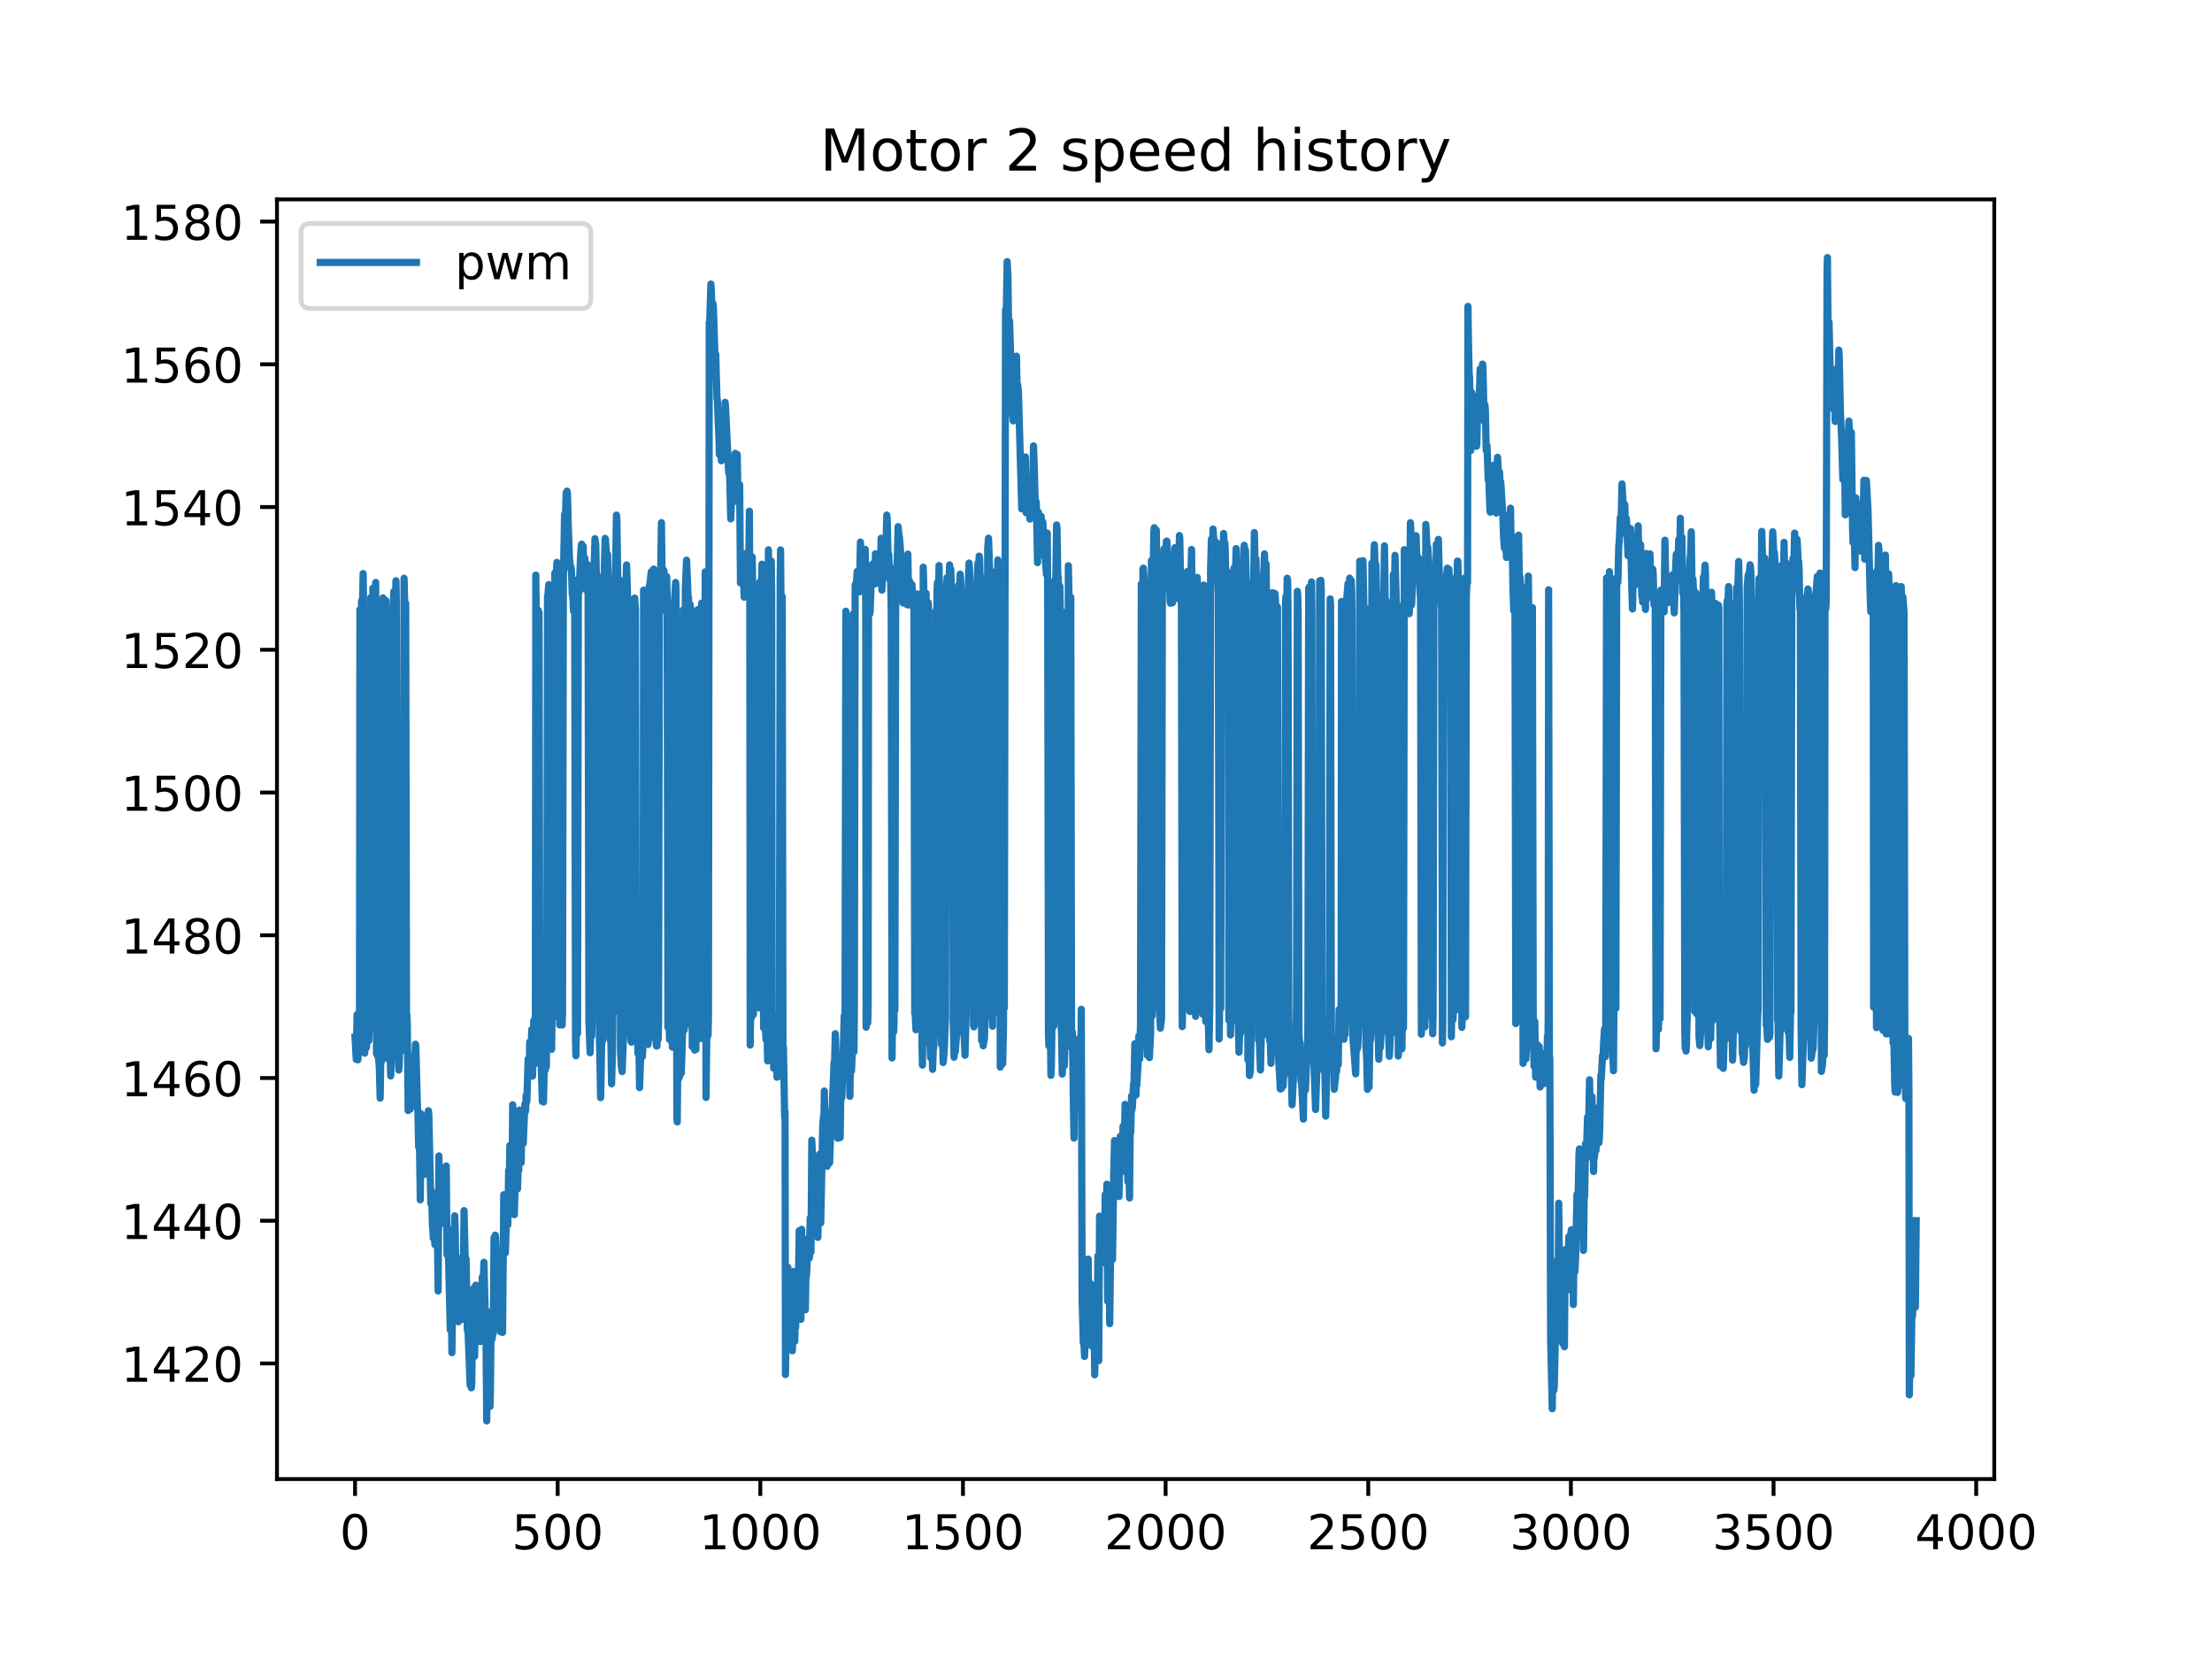 <?xml version="1.0" encoding="utf-8" standalone="no"?>
<!DOCTYPE svg PUBLIC "-//W3C//DTD SVG 1.1//EN"
  "http://www.w3.org/Graphics/SVG/1.1/DTD/svg11.dtd">
<!-- Created with matplotlib (http://matplotlib.org/) -->
<svg height="345pt" version="1.1" viewBox="0 0 460 345" width="460pt" xmlns="http://www.w3.org/2000/svg" xmlns:xlink="http://www.w3.org/1999/xlink">
 <defs>
  <style type="text/css">
*{stroke-linecap:butt;stroke-linejoin:round;}
  </style>
 </defs>
 <g id="figure_1">
  <g id="patch_1">
   <path d="M 0 345.6 
L 460.8 345.6 
L 460.8 0 
L 0 0 
z
" style="fill:#ffffff;"/>
  </g>
  <g id="axes_1">
   <g id="patch_2">
    <path d="M 57.6 307.584 
L 414.72 307.584 
L 414.72 41.472 
L 57.6 41.472 
z
" style="fill:#ffffff;"/>
   </g>
   <g id="matplotlib.axis_1">
    <g id="xtick_1">
     <g id="line2d_1">
      <defs>
       <path d="M 0 0 
L 0 3.5 
" id="mab80f81807" style="stroke:#000000;stroke-width:0.8;"/>
      </defs>
      <g>
       <use style="stroke:#000000;stroke-width:0.8;" x="73.833" xlink:href="#mab80f81807" y="307.584"/>
      </g>
     </g>
     <g id="text_1">
      <!-- 0 -->
      <defs>
       <path d="M 31.781 66.406 
Q 24.172 66.406 20.328 58.906 
Q 16.5 51.422 16.5 36.375 
Q 16.5 21.391 20.328 13.891 
Q 24.172 6.391 31.781 6.391 
Q 39.453 6.391 43.281 13.891 
Q 47.125 21.391 47.125 36.375 
Q 47.125 51.422 43.281 58.906 
Q 39.453 66.406 31.781 66.406 
z
M 31.781 74.219 
Q 44.047 74.219 50.516 64.516 
Q 56.984 54.828 56.984 36.375 
Q 56.984 17.969 50.516 8.266 
Q 44.047 -1.422 31.781 -1.422 
Q 19.531 -1.422 13.062 8.266 
Q 6.594 17.969 6.594 36.375 
Q 6.594 54.828 13.062 64.516 
Q 19.531 74.219 31.781 74.219 
z
" id="DejaVuSans-30"/>
      </defs>
      <g transform="translate(70.651 322.182)scale(0.1 -0.1)">
       <use xlink:href="#DejaVuSans-30"/>
      </g>
     </g>
    </g>
    <g id="xtick_2">
     <g id="line2d_2">
      <g>
       <use style="stroke:#000000;stroke-width:0.8;" x="115.974" xlink:href="#mab80f81807" y="307.584"/>
      </g>
     </g>
     <g id="text_2">
      <!-- 500 -->
      <defs>
       <path d="M 10.797 72.906 
L 49.516 72.906 
L 49.516 64.594 
L 19.828 64.594 
L 19.828 46.734 
Q 21.969 47.469 24.109 47.828 
Q 26.266 48.188 28.422 48.188 
Q 40.625 48.188 47.75 41.5 
Q 54.891 34.812 54.891 23.391 
Q 54.891 11.625 47.562 5.094 
Q 40.234 -1.422 26.906 -1.422 
Q 22.312 -1.422 17.547 -0.641 
Q 12.797 0.141 7.719 1.703 
L 7.719 11.625 
Q 12.109 9.234 16.797 8.062 
Q 21.484 6.891 26.703 6.891 
Q 35.156 6.891 40.078 11.328 
Q 45.016 15.766 45.016 23.391 
Q 45.016 31 40.078 35.438 
Q 35.156 39.891 26.703 39.891 
Q 22.75 39.891 18.812 39.016 
Q 14.891 38.141 10.797 36.281 
z
" id="DejaVuSans-35"/>
      </defs>
      <g transform="translate(106.43 322.182)scale(0.1 -0.1)">
       <use xlink:href="#DejaVuSans-35"/>
       <use x="63.623" xlink:href="#DejaVuSans-30"/>
       <use x="127.246" xlink:href="#DejaVuSans-30"/>
      </g>
     </g>
    </g>
    <g id="xtick_3">
     <g id="line2d_3">
      <g>
       <use style="stroke:#000000;stroke-width:0.8;" x="158.115" xlink:href="#mab80f81807" y="307.584"/>
      </g>
     </g>
     <g id="text_3">
      <!-- 1000 -->
      <defs>
       <path d="M 12.406 8.297 
L 28.516 8.297 
L 28.516 63.922 
L 10.984 60.406 
L 10.984 69.391 
L 28.422 72.906 
L 38.281 72.906 
L 38.281 8.297 
L 54.391 8.297 
L 54.391 0 
L 12.406 0 
z
" id="DejaVuSans-31"/>
      </defs>
      <g transform="translate(145.39 322.182)scale(0.1 -0.1)">
       <use xlink:href="#DejaVuSans-31"/>
       <use x="63.623" xlink:href="#DejaVuSans-30"/>
       <use x="127.246" xlink:href="#DejaVuSans-30"/>
       <use x="190.869" xlink:href="#DejaVuSans-30"/>
      </g>
     </g>
    </g>
    <g id="xtick_4">
     <g id="line2d_4">
      <g>
       <use style="stroke:#000000;stroke-width:0.8;" x="200.256" xlink:href="#mab80f81807" y="307.584"/>
      </g>
     </g>
     <g id="text_4">
      <!-- 1500 -->
      <g transform="translate(187.531 322.182)scale(0.1 -0.1)">
       <use xlink:href="#DejaVuSans-31"/>
       <use x="63.623" xlink:href="#DejaVuSans-35"/>
       <use x="127.246" xlink:href="#DejaVuSans-30"/>
       <use x="190.869" xlink:href="#DejaVuSans-30"/>
      </g>
     </g>
    </g>
    <g id="xtick_5">
     <g id="line2d_5">
      <g>
       <use style="stroke:#000000;stroke-width:0.8;" x="242.397" xlink:href="#mab80f81807" y="307.584"/>
      </g>
     </g>
     <g id="text_5">
      <!-- 2000 -->
      <defs>
       <path d="M 19.188 8.297 
L 53.609 8.297 
L 53.609 0 
L 7.328 0 
L 7.328 8.297 
Q 12.938 14.109 22.625 23.891 
Q 32.328 33.688 34.812 36.531 
Q 39.547 41.844 41.422 45.531 
Q 43.312 49.219 43.312 52.781 
Q 43.312 58.594 39.234 62.25 
Q 35.156 65.922 28.609 65.922 
Q 23.969 65.922 18.812 64.312 
Q 13.672 62.703 7.812 59.422 
L 7.812 69.391 
Q 13.766 71.781 18.938 73 
Q 24.125 74.219 28.422 74.219 
Q 39.75 74.219 46.484 68.547 
Q 53.219 62.891 53.219 53.422 
Q 53.219 48.922 51.531 44.891 
Q 49.859 40.875 45.406 35.406 
Q 44.188 33.984 37.641 27.219 
Q 31.109 20.453 19.188 8.297 
z
" id="DejaVuSans-32"/>
      </defs>
      <g transform="translate(229.672 322.182)scale(0.1 -0.1)">
       <use xlink:href="#DejaVuSans-32"/>
       <use x="63.623" xlink:href="#DejaVuSans-30"/>
       <use x="127.246" xlink:href="#DejaVuSans-30"/>
       <use x="190.869" xlink:href="#DejaVuSans-30"/>
      </g>
     </g>
    </g>
    <g id="xtick_6">
     <g id="line2d_6">
      <g>
       <use style="stroke:#000000;stroke-width:0.8;" x="284.538" xlink:href="#mab80f81807" y="307.584"/>
      </g>
     </g>
     <g id="text_6">
      <!-- 2500 -->
      <g transform="translate(271.813 322.182)scale(0.1 -0.1)">
       <use xlink:href="#DejaVuSans-32"/>
       <use x="63.623" xlink:href="#DejaVuSans-35"/>
       <use x="127.246" xlink:href="#DejaVuSans-30"/>
       <use x="190.869" xlink:href="#DejaVuSans-30"/>
      </g>
     </g>
    </g>
    <g id="xtick_7">
     <g id="line2d_7">
      <g>
       <use style="stroke:#000000;stroke-width:0.8;" x="326.679" xlink:href="#mab80f81807" y="307.584"/>
      </g>
     </g>
     <g id="text_7">
      <!-- 3000 -->
      <defs>
       <path d="M 40.578 39.312 
Q 47.656 37.797 51.625 33 
Q 55.609 28.219 55.609 21.188 
Q 55.609 10.406 48.188 4.484 
Q 40.766 -1.422 27.094 -1.422 
Q 22.516 -1.422 17.656 -0.516 
Q 12.797 0.391 7.625 2.203 
L 7.625 11.719 
Q 11.719 9.328 16.594 8.109 
Q 21.484 6.891 26.812 6.891 
Q 36.078 6.891 40.938 10.547 
Q 45.797 14.203 45.797 21.188 
Q 45.797 27.641 41.281 31.266 
Q 36.766 34.906 28.719 34.906 
L 20.219 34.906 
L 20.219 43.016 
L 29.109 43.016 
Q 36.375 43.016 40.234 45.922 
Q 44.094 48.828 44.094 54.297 
Q 44.094 59.906 40.109 62.906 
Q 36.141 65.922 28.719 65.922 
Q 24.656 65.922 20.016 65.031 
Q 15.375 64.156 9.812 62.312 
L 9.812 71.094 
Q 15.438 72.656 20.344 73.438 
Q 25.25 74.219 29.594 74.219 
Q 40.828 74.219 47.359 69.109 
Q 53.906 64.016 53.906 55.328 
Q 53.906 49.266 50.438 45.094 
Q 46.969 40.922 40.578 39.312 
z
" id="DejaVuSans-33"/>
      </defs>
      <g transform="translate(313.954 322.182)scale(0.1 -0.1)">
       <use xlink:href="#DejaVuSans-33"/>
       <use x="63.623" xlink:href="#DejaVuSans-30"/>
       <use x="127.246" xlink:href="#DejaVuSans-30"/>
       <use x="190.869" xlink:href="#DejaVuSans-30"/>
      </g>
     </g>
    </g>
    <g id="xtick_8">
     <g id="line2d_8">
      <g>
       <use style="stroke:#000000;stroke-width:0.8;" x="368.82" xlink:href="#mab80f81807" y="307.584"/>
      </g>
     </g>
     <g id="text_8">
      <!-- 3500 -->
      <g transform="translate(356.095 322.182)scale(0.1 -0.1)">
       <use xlink:href="#DejaVuSans-33"/>
       <use x="63.623" xlink:href="#DejaVuSans-35"/>
       <use x="127.246" xlink:href="#DejaVuSans-30"/>
       <use x="190.869" xlink:href="#DejaVuSans-30"/>
      </g>
     </g>
    </g>
    <g id="xtick_9">
     <g id="line2d_9">
      <g>
       <use style="stroke:#000000;stroke-width:0.8;" x="410.961" xlink:href="#mab80f81807" y="307.584"/>
      </g>
     </g>
     <g id="text_9">
      <!-- 4000 -->
      <defs>
       <path d="M 37.797 64.312 
L 12.891 25.391 
L 37.797 25.391 
z
M 35.203 72.906 
L 47.609 72.906 
L 47.609 25.391 
L 58.016 25.391 
L 58.016 17.188 
L 47.609 17.188 
L 47.609 0 
L 37.797 0 
L 37.797 17.188 
L 4.891 17.188 
L 4.891 26.703 
z
" id="DejaVuSans-34"/>
      </defs>
      <g transform="translate(398.236 322.182)scale(0.1 -0.1)">
       <use xlink:href="#DejaVuSans-34"/>
       <use x="63.623" xlink:href="#DejaVuSans-30"/>
       <use x="127.246" xlink:href="#DejaVuSans-30"/>
       <use x="190.869" xlink:href="#DejaVuSans-30"/>
      </g>
     </g>
    </g>
   </g>
   <g id="matplotlib.axis_2">
    <g id="ytick_1">
     <g id="line2d_10">
      <defs>
       <path d="M 0 0 
L -3.5 0 
" id="mf00a1b6990" style="stroke:#000000;stroke-width:0.8;"/>
      </defs>
      <g>
       <use style="stroke:#000000;stroke-width:0.8;" x="57.6" xlink:href="#mf00a1b6990" y="283.542"/>
      </g>
     </g>
     <g id="text_10">
      <!-- 1420 -->
      <g transform="translate(25.15 287.341)scale(0.1 -0.1)">
       <use xlink:href="#DejaVuSans-31"/>
       <use x="63.623" xlink:href="#DejaVuSans-34"/>
       <use x="127.246" xlink:href="#DejaVuSans-32"/>
       <use x="190.869" xlink:href="#DejaVuSans-30"/>
      </g>
     </g>
    </g>
    <g id="ytick_2">
     <g id="line2d_11">
      <g>
       <use style="stroke:#000000;stroke-width:0.8;" x="57.6" xlink:href="#mf00a1b6990" y="253.859"/>
      </g>
     </g>
     <g id="text_11">
      <!-- 1440 -->
      <g transform="translate(25.15 257.658)scale(0.1 -0.1)">
       <use xlink:href="#DejaVuSans-31"/>
       <use x="63.623" xlink:href="#DejaVuSans-34"/>
       <use x="127.246" xlink:href="#DejaVuSans-34"/>
       <use x="190.869" xlink:href="#DejaVuSans-30"/>
      </g>
     </g>
    </g>
    <g id="ytick_3">
     <g id="line2d_12">
      <g>
       <use style="stroke:#000000;stroke-width:0.8;" x="57.6" xlink:href="#mf00a1b6990" y="224.176"/>
      </g>
     </g>
     <g id="text_12">
      <!-- 1460 -->
      <defs>
       <path d="M 33.016 40.375 
Q 26.375 40.375 22.484 35.828 
Q 18.609 31.297 18.609 23.391 
Q 18.609 15.531 22.484 10.953 
Q 26.375 6.391 33.016 6.391 
Q 39.656 6.391 43.531 10.953 
Q 47.406 15.531 47.406 23.391 
Q 47.406 31.297 43.531 35.828 
Q 39.656 40.375 33.016 40.375 
z
M 52.594 71.297 
L 52.594 62.312 
Q 48.875 64.062 45.094 64.984 
Q 41.312 65.922 37.594 65.922 
Q 27.828 65.922 22.672 59.328 
Q 17.531 52.734 16.797 39.406 
Q 19.672 43.656 24.016 45.922 
Q 28.375 48.188 33.594 48.188 
Q 44.578 48.188 50.953 41.516 
Q 57.328 34.859 57.328 23.391 
Q 57.328 12.156 50.688 5.359 
Q 44.047 -1.422 33.016 -1.422 
Q 20.359 -1.422 13.672 8.266 
Q 6.984 17.969 6.984 36.375 
Q 6.984 53.656 15.188 63.938 
Q 23.391 74.219 37.203 74.219 
Q 40.922 74.219 44.703 73.484 
Q 48.484 72.75 52.594 71.297 
z
" id="DejaVuSans-36"/>
      </defs>
      <g transform="translate(25.15 227.975)scale(0.1 -0.1)">
       <use xlink:href="#DejaVuSans-31"/>
       <use x="63.623" xlink:href="#DejaVuSans-34"/>
       <use x="127.246" xlink:href="#DejaVuSans-36"/>
       <use x="190.869" xlink:href="#DejaVuSans-30"/>
      </g>
     </g>
    </g>
    <g id="ytick_4">
     <g id="line2d_13">
      <g>
       <use style="stroke:#000000;stroke-width:0.8;" x="57.6" xlink:href="#mf00a1b6990" y="194.493"/>
      </g>
     </g>
     <g id="text_13">
      <!-- 1480 -->
      <defs>
       <path d="M 31.781 34.625 
Q 24.75 34.625 20.719 30.859 
Q 16.703 27.094 16.703 20.516 
Q 16.703 13.922 20.719 10.156 
Q 24.75 6.391 31.781 6.391 
Q 38.812 6.391 42.859 10.172 
Q 46.922 13.969 46.922 20.516 
Q 46.922 27.094 42.891 30.859 
Q 38.875 34.625 31.781 34.625 
z
M 21.922 38.812 
Q 15.578 40.375 12.031 44.719 
Q 8.5 49.078 8.5 55.328 
Q 8.5 64.062 14.719 69.141 
Q 20.953 74.219 31.781 74.219 
Q 42.672 74.219 48.875 69.141 
Q 55.078 64.062 55.078 55.328 
Q 55.078 49.078 51.531 44.719 
Q 48 40.375 41.703 38.812 
Q 48.828 37.156 52.797 32.312 
Q 56.781 27.484 56.781 20.516 
Q 56.781 9.906 50.312 4.234 
Q 43.844 -1.422 31.781 -1.422 
Q 19.734 -1.422 13.25 4.234 
Q 6.781 9.906 6.781 20.516 
Q 6.781 27.484 10.781 32.312 
Q 14.797 37.156 21.922 38.812 
z
M 18.312 54.391 
Q 18.312 48.734 21.844 45.562 
Q 25.391 42.391 31.781 42.391 
Q 38.141 42.391 41.719 45.562 
Q 45.312 48.734 45.312 54.391 
Q 45.312 60.062 41.719 63.234 
Q 38.141 66.406 31.781 66.406 
Q 25.391 66.406 21.844 63.234 
Q 18.312 60.062 18.312 54.391 
z
" id="DejaVuSans-38"/>
      </defs>
      <g transform="translate(25.15 198.292)scale(0.1 -0.1)">
       <use xlink:href="#DejaVuSans-31"/>
       <use x="63.623" xlink:href="#DejaVuSans-34"/>
       <use x="127.246" xlink:href="#DejaVuSans-38"/>
       <use x="190.869" xlink:href="#DejaVuSans-30"/>
      </g>
     </g>
    </g>
    <g id="ytick_5">
     <g id="line2d_14">
      <g>
       <use style="stroke:#000000;stroke-width:0.8;" x="57.6" xlink:href="#mf00a1b6990" y="164.81"/>
      </g>
     </g>
     <g id="text_14">
      <!-- 1500 -->
      <g transform="translate(25.15 168.609)scale(0.1 -0.1)">
       <use xlink:href="#DejaVuSans-31"/>
       <use x="63.623" xlink:href="#DejaVuSans-35"/>
       <use x="127.246" xlink:href="#DejaVuSans-30"/>
       <use x="190.869" xlink:href="#DejaVuSans-30"/>
      </g>
     </g>
    </g>
    <g id="ytick_6">
     <g id="line2d_15">
      <g>
       <use style="stroke:#000000;stroke-width:0.8;" x="57.6" xlink:href="#mf00a1b6990" y="135.127"/>
      </g>
     </g>
     <g id="text_15">
      <!-- 1520 -->
      <g transform="translate(25.15 138.926)scale(0.1 -0.1)">
       <use xlink:href="#DejaVuSans-31"/>
       <use x="63.623" xlink:href="#DejaVuSans-35"/>
       <use x="127.246" xlink:href="#DejaVuSans-32"/>
       <use x="190.869" xlink:href="#DejaVuSans-30"/>
      </g>
     </g>
    </g>
    <g id="ytick_7">
     <g id="line2d_16">
      <g>
       <use style="stroke:#000000;stroke-width:0.8;" x="57.6" xlink:href="#mf00a1b6990" y="105.443"/>
      </g>
     </g>
     <g id="text_16">
      <!-- 1540 -->
      <g transform="translate(25.15 109.243)scale(0.1 -0.1)">
       <use xlink:href="#DejaVuSans-31"/>
       <use x="63.623" xlink:href="#DejaVuSans-35"/>
       <use x="127.246" xlink:href="#DejaVuSans-34"/>
       <use x="190.869" xlink:href="#DejaVuSans-30"/>
      </g>
     </g>
    </g>
    <g id="ytick_8">
     <g id="line2d_17">
      <g>
       <use style="stroke:#000000;stroke-width:0.8;" x="57.6" xlink:href="#mf00a1b6990" y="75.76"/>
      </g>
     </g>
     <g id="text_17">
      <!-- 1560 -->
      <g transform="translate(25.15 79.56)scale(0.1 -0.1)">
       <use xlink:href="#DejaVuSans-31"/>
       <use x="63.623" xlink:href="#DejaVuSans-35"/>
       <use x="127.246" xlink:href="#DejaVuSans-36"/>
       <use x="190.869" xlink:href="#DejaVuSans-30"/>
      </g>
     </g>
    </g>
    <g id="ytick_9">
     <g id="line2d_18">
      <g>
       <use style="stroke:#000000;stroke-width:0.8;" x="57.6" xlink:href="#mf00a1b6990" y="46.077"/>
      </g>
     </g>
     <g id="text_18">
      <!-- 1580 -->
      <g transform="translate(25.15 49.876)scale(0.1 -0.1)">
       <use xlink:href="#DejaVuSans-31"/>
       <use x="63.623" xlink:href="#DejaVuSans-35"/>
       <use x="127.246" xlink:href="#DejaVuSans-38"/>
       <use x="190.869" xlink:href="#DejaVuSans-30"/>
      </g>
     </g>
    </g>
   </g>
   <g id="line2d_19">
    <path clip-path="url(#p57c4499448)" d="M 73.833 215.679 
L 74.086 220.315 
L 74.254 210.991 
L 74.423 220.402 
L 74.591 217.128 
L 74.676 217.566 
L 74.76 212.418 
L 74.844 126.787 
L 75.013 216.167 
L 75.097 210.579 
L 75.181 124.955 
L 75.266 125.383 
L 75.35 127.357 
L 75.518 119.273 
L 75.603 125.431 
L 75.771 215.884 
L 75.855 219.006 
L 75.94 213.95 
L 76.024 127.173 
L 76.193 217.868 
L 76.53 211.73 
L 76.698 216.387 
L 76.867 210.887 
L 76.951 214.058 
L 77.035 210.417 
L 77.12 124.223 
L 77.204 124.234 
L 77.288 125.449 
L 77.373 212.904 
L 77.541 122.309 
L 77.71 123.416 
L 77.794 126.609 
L 77.963 210.899 
L 78.131 121.115 
L 78.3 219.141 
L 78.384 219.084 
L 78.468 218.191 
L 78.553 219.677 
L 78.637 218.913 
L 78.89 221.987 
L 79.058 228.363 
L 79.227 217.654 
L 79.311 220.758 
L 79.395 220.577 
L 79.48 218.401 
L 79.564 210.583 
L 79.648 124.337 
L 79.732 125.715 
L 79.817 125.227 
L 79.901 126.902 
L 79.985 211.258 
L 80.154 125.176 
L 80.238 124.901 
L 80.407 215.736 
L 80.491 214.99 
L 80.66 217.936 
L 80.744 220.202 
L 80.828 220.195 
L 80.997 218.022 
L 81.081 217.795 
L 81.25 223.753 
L 81.587 211.958 
L 81.755 125.809 
L 81.924 122.983 
L 82.092 127.354 
L 82.177 126.291 
L 82.345 120.77 
L 82.429 125.173 
L 82.598 214.443 
L 82.935 222.526 
L 83.019 221.392 
L 83.188 215.55 
L 83.272 214.843 
L 83.441 218.56 
L 83.525 217.818 
L 83.694 211.576 
L 83.862 217.379 
L 84.031 120.253 
L 84.199 127.191 
L 84.284 126.558 
L 84.368 125.441 
L 84.537 211.878 
L 84.621 211.095 
L 84.705 213.18 
L 84.874 230.95 
L 85.042 225.38 
L 85.211 229.953 
L 85.295 230.654 
L 85.548 223.749 
L 85.632 224.464 
L 85.716 222.314 
L 85.801 223.237 
L 85.885 223.095 
L 85.969 223.792 
L 86.138 219.41 
L 86.222 220.897 
L 86.306 220.249 
L 86.391 217.15 
L 86.475 217.491 
L 86.812 230.416 
L 86.896 230.846 
L 87.065 238.558 
L 87.149 238.155 
L 87.234 237.703 
L 87.402 249.525 
L 87.571 231.639 
L 87.908 243.848 
L 88.076 239.208 
L 88.329 244.212 
L 88.498 232.411 
L 88.666 242.718 
L 88.919 233.289 
L 89.088 230.978 
L 89.172 231.726 
L 89.593 250.332 
L 89.762 247.697 
L 89.931 255.05 
L 90.015 255.488 
L 90.099 257.5 
L 90.268 254.361 
L 90.436 258.827 
L 90.605 250.022 
L 90.773 257.421 
L 90.942 254.855 
L 91.111 268.472 
L 91.279 240.376 
L 91.448 252.48 
L 91.616 245.037 
L 91.785 254.463 
L 91.869 252.534 
L 92.122 244.132 
L 92.206 243.794 
L 92.291 243.952 
L 92.459 247.518 
L 92.628 243.336 
L 92.712 244.174 
L 92.796 242.478 
L 92.965 260.925 
L 93.049 258.371 
L 93.133 255.482 
L 93.639 276.563 
L 93.723 273.489 
L 93.808 264.35 
L 93.976 281.299 
L 94.145 267.803 
L 94.229 267.759 
L 94.482 258.461 
L 94.566 252.839 
L 94.65 255.145 
L 94.819 265.522 
L 94.988 261.431 
L 95.325 274.873 
L 95.409 272.698 
L 95.493 273.945 
L 95.578 273.887 
L 95.746 264.88 
L 95.915 274.429 
L 96.083 271.181 
L 96.252 263.028 
L 96.336 265.484 
L 96.505 251.757 
L 96.757 262.279 
L 96.842 262.641 
L 96.926 261.806 
L 97.179 276.567 
L 97.263 275.085 
L 97.769 288.08 
L 97.937 286.51 
L 98.022 288.617 
L 98.106 287.713 
L 98.275 274.887 
L 98.359 277.189 
L 98.527 267.85 
L 98.696 282.083 
L 98.949 267.254 
L 99.033 271.912 
L 99.117 268.454 
L 99.286 278.828 
L 99.37 278.37 
L 99.539 276.343 
L 99.707 267.878 
L 99.876 278.993 
L 100.044 267.274 
L 100.129 269.483 
L 100.297 265.553 
L 100.466 267.438 
L 100.634 262.494 
L 100.887 272.421 
L 101.056 277.305 
L 101.224 295.488 
L 101.393 277.083 
L 101.562 289.192 
L 101.73 279.786 
L 101.899 292.485 
L 101.983 289.632 
L 102.152 272.719 
L 102.32 278.499 
L 102.404 277.829 
L 102.489 275.031 
L 102.573 277.322 
L 102.741 257.351 
L 102.91 263.011 
L 102.994 256.858 
L 103.079 257.59 
L 103.5 267.561 
L 103.669 274.411 
L 103.837 264.527 
L 103.921 265.421 
L 104.09 276.957 
L 104.343 263.009 
L 104.511 277.083 
L 104.764 248.442 
L 104.933 249.853 
L 105.101 260.55 
L 105.354 252.122 
L 105.439 248.721 
L 105.607 254.714 
L 105.776 243.372 
L 105.86 248.148 
L 106.028 238.217 
L 106.113 239.846 
L 106.281 247.299 
L 106.45 249.323 
L 106.618 229.744 
L 106.703 231.2 
L 106.956 252.598 
L 107.461 234.279 
L 107.63 247.225 
L 107.798 240.685 
L 107.883 243.369 
L 108.051 230.847 
L 108.388 241.766 
L 108.557 231.169 
L 108.726 236.307 
L 108.81 237.748 
L 109.147 229.607 
L 109.231 231.212 
L 109.315 230.76 
L 109.4 227.818 
L 109.484 229.288 
L 109.568 229.028 
L 109.821 220.257 
L 109.99 222.688 
L 110.074 221.818 
L 110.158 216.68 
L 110.243 217.52 
L 110.411 220.919 
L 110.58 214.102 
L 110.748 223.78 
L 111.001 212.232 
L 111.085 213.125 
L 111.254 221.207 
L 111.338 209.584 
L 111.423 119.592 
L 111.507 126.935 
L 111.591 215.957 
L 111.675 214.646 
L 111.76 214.567 
L 111.844 209.588 
L 111.928 126.913 
L 112.013 127.493 
L 112.097 127.39 
L 112.265 216.728 
L 112.434 219.905 
L 112.518 220.214 
L 112.771 229.054 
L 112.94 227.277 
L 113.024 229.171 
L 113.192 221.151 
L 113.277 222.535 
L 113.361 222.614 
L 113.445 215.133 
L 113.53 215.72 
L 113.614 221.859 
L 113.698 213.837 
L 113.867 124.037 
L 113.951 123.637 
L 114.12 121.562 
L 114.204 127.275 
L 114.372 216.379 
L 114.457 209.615 
L 114.541 124.76 
L 114.71 218.212 
L 114.794 211.917 
L 114.878 126.308 
L 115.047 210.7 
L 115.215 211.459 
L 115.384 119.142 
L 115.552 125.836 
L 115.805 116.949 
L 115.889 117.143 
L 116.227 123.478 
L 116.395 213.157 
L 116.479 210.242 
L 116.564 210.65 
L 116.732 122.372 
L 116.817 127.254 
L 116.901 213.167 
L 116.985 210.322 
L 117.154 120.846 
L 117.407 106.994 
L 117.491 110.035 
L 117.744 102.444 
L 117.828 102.921 
L 117.912 102.124 
L 117.997 102.492 
L 118.165 109.018 
L 118.418 115.941 
L 118.671 118.298 
L 118.755 117.948 
L 118.839 118.77 
L 119.008 123.691 
L 119.092 123.398 
L 119.261 127.055 
L 119.429 120.63 
L 119.514 126.102 
L 119.682 216.389 
L 119.766 219.553 
L 119.851 215.022 
L 119.935 126.741 
L 120.104 214.917 
L 120.272 121.143 
L 120.441 123.07 
L 120.694 116.469 
L 120.862 113.653 
L 120.946 113.159 
L 121.115 115.899 
L 121.199 113.52 
L 121.284 113.589 
L 121.452 121.277 
L 121.621 116.053 
L 121.874 122.618 
L 121.958 122.228 
L 122.126 117.361 
L 122.211 118.171 
L 122.295 123.4 
L 122.463 212.326 
L 122.716 218.926 
L 122.885 212.501 
L 122.969 213.598 
L 123.053 215.451 
L 123.138 212.111 
L 123.306 124.644 
L 123.559 117.498 
L 123.728 112.017 
L 123.896 113.252 
L 124.065 122.678 
L 124.233 119.687 
L 124.318 120.162 
L 124.486 127.332 
L 124.655 215.641 
L 124.908 228.264 
L 124.992 224.311 
L 125.161 213.902 
L 125.245 216.635 
L 125.329 215.953 
L 125.498 211.086 
L 125.666 118.794 
L 125.835 111.957 
L 125.919 112.232 
L 126.256 117.48 
L 126.34 115.263 
L 126.678 126.72 
L 126.846 216.215 
L 126.93 214.446 
L 127.015 215.109 
L 127.183 225.391 
L 127.352 219.328 
L 127.436 213.948 
L 127.52 125.965 
L 127.605 126.372 
L 127.689 210.522 
L 127.773 209.614 
L 127.942 122.776 
L 128.195 107.109 
L 128.279 107.991 
L 128.532 124.298 
L 128.616 126.17 
L 128.785 120.545 
L 128.869 124.958 
L 129.037 218.808 
L 129.206 221.703 
L 129.375 222.847 
L 129.88 209.671 
L 129.965 125.473 
L 130.049 126.33 
L 130.302 117.478 
L 130.555 125.636 
L 130.639 209.63 
L 130.807 124.523 
L 130.892 126.001 
L 131.06 213.931 
L 131.229 216.591 
L 131.313 216.716 
L 131.65 210.893 
L 131.819 213.559 
L 131.987 124.37 
L 132.156 126.802 
L 132.324 213.117 
L 132.409 211.464 
L 132.493 212.261 
L 132.662 219.074 
L 132.746 218.422 
L 132.83 215.313 
L 132.999 226.171 
L 133.336 216.818 
L 133.42 217.382 
L 133.589 219.74 
L 133.673 218.199 
L 133.757 210.009 
L 133.842 122.724 
L 134.01 215.86 
L 134.094 215.761 
L 134.179 214.919 
L 134.347 212.218 
L 134.6 214.226 
L 134.769 217.197 
L 134.853 214.474 
L 135.022 121.856 
L 135.106 121.747 
L 135.443 118.875 
L 135.78 122.632 
L 135.949 118.343 
L 136.033 126.976 
L 136.117 215.959 
L 136.201 211.432 
L 136.286 125.435 
L 136.454 216.895 
L 136.539 217.543 
L 136.623 217.512 
L 136.707 214.88 
L 136.791 216.346 
L 136.876 216.065 
L 136.96 212.406 
L 137.129 121.523 
L 137.213 119.664 
L 137.297 119.908 
L 137.381 119.507 
L 137.55 108.684 
L 137.719 122.585 
L 137.887 118.488 
L 137.971 119.9 
L 138.056 118.618 
L 138.14 119.79 
L 138.309 126.001 
L 138.393 124.463 
L 138.477 127.107 
L 138.646 119.907 
L 138.73 123.658 
L 138.898 213.67 
L 139.067 210.86 
L 139.151 211.932 
L 139.236 216.176 
L 139.404 212.092 
L 139.488 212.428 
L 139.573 213.038 
L 139.657 212.726 
L 139.826 217.758 
L 139.91 211.251 
L 139.994 127.304 
L 140.078 127.66 
L 140.5 121.126 
L 140.584 122.681 
L 140.753 232.559 
L 140.837 233.312 
L 141.006 213.898 
L 141.174 224.246 
L 141.343 223.769 
L 141.511 215.852 
L 141.68 223.168 
L 141.933 214.964 
L 142.017 211.946 
L 142.101 126.803 
L 142.27 214.251 
L 142.354 212.017 
L 142.523 122.44 
L 142.775 116.49 
L 142.944 120.255 
L 143.113 125.038 
L 143.197 124.237 
L 143.365 213.003 
L 143.534 125.719 
L 143.618 209.643 
L 143.703 209.411 
L 143.787 126.731 
L 143.955 217.642 
L 144.208 213.492 
L 144.293 214.34 
L 144.461 218.372 
L 144.63 217.859 
L 144.714 218.228 
L 144.798 211.045 
L 144.883 211.304 
L 144.967 212.868 
L 145.135 126.788 
L 145.304 212.008 
L 145.388 210.132 
L 145.641 212.012 
L 145.725 215.96 
L 145.81 211.048 
L 145.894 125.439 
L 146.062 215.792 
L 146.231 210.196 
L 146.315 211.913 
L 146.4 210.698 
L 146.484 210.709 
L 146.652 118.926 
L 146.821 228.22 
L 146.99 214.782 
L 147.074 209.921 
L 147.242 215.329 
L 147.327 211.792 
L 147.495 67.064 
L 147.58 67.015 
L 147.832 59.072 
L 147.917 60.417 
L 148.085 65.464 
L 148.17 64.99 
L 148.254 63.112 
L 148.338 63.524 
L 148.507 68.534 
L 148.675 74.057 
L 148.844 73.665 
L 149.097 82.849 
L 149.181 83.183 
L 149.518 91.468 
L 149.602 94.533 
L 149.687 93.569 
L 149.771 91.806 
L 150.024 95.817 
L 150.108 93.653 
L 150.192 94.653 
L 150.277 93.842 
L 150.445 89.389 
L 150.529 93.139 
L 150.614 93.127 
L 150.782 83.659 
L 150.867 84.55 
L 151.541 98.393 
L 151.625 96.303 
L 151.709 97.859 
L 151.962 107.903 
L 152.046 105.995 
L 152.215 101.369 
L 152.299 101.333 
L 152.384 101.443 
L 152.552 95.532 
L 152.636 98.955 
L 152.889 94.273 
L 152.974 94.971 
L 153.142 102.285 
L 153.311 94.502 
L 153.479 104.469 
L 153.564 104.164 
L 153.648 103.959 
L 153.816 100.787 
L 153.985 121.226 
L 154.154 118.4 
L 154.238 120.862 
L 154.322 120.57 
L 154.406 120.141 
L 154.491 116.978 
L 154.575 118.02 
L 154.744 124.179 
L 154.996 117.643 
L 155.081 117.916 
L 155.165 118.498 
L 155.249 115.021 
L 155.333 115.366 
L 155.671 120.833 
L 155.839 106.302 
L 155.923 121.703 
L 156.008 217.323 
L 156.092 211.126 
L 156.176 124.622 
L 156.261 211.653 
L 156.429 115.844 
L 156.513 121.526 
L 156.682 210.973 
L 156.851 126.632 
L 156.935 124.754 
L 157.188 127.684 
L 157.272 123.508 
L 157.356 124.721 
L 157.441 123.882 
L 157.525 121.916 
L 157.693 127.205 
L 157.778 127.366 
L 157.862 209.602 
L 158.031 121.017 
L 158.283 126.891 
L 158.452 117.317 
L 158.62 126.395 
L 158.789 213.732 
L 158.958 123.762 
L 159.042 124.315 
L 159.21 214.462 
L 159.295 216.19 
L 159.463 212.263 
L 159.632 220.621 
L 159.8 114.336 
L 159.885 123.115 
L 159.969 211.508 
L 160.138 125.602 
L 160.222 216.974 
L 160.39 116.676 
L 160.475 123.358 
L 160.559 213.074 
L 160.643 212.455 
L 160.728 212.951 
L 160.896 222.153 
L 160.98 220.197 
L 161.065 221.322 
L 161.318 211.402 
L 161.57 224.017 
L 161.992 211.77 
L 162.076 210.863 
L 162.245 119.969 
L 162.329 114.351 
L 162.413 125.357 
L 162.497 219.395 
L 162.582 213.228 
L 162.666 124.051 
L 162.835 224.171 
L 162.919 217.79 
L 163.172 232.343 
L 163.256 231.238 
L 163.34 285.848 
L 163.425 279.85 
L 163.509 272.209 
L 163.677 280.362 
L 163.846 263.543 
L 164.099 271.703 
L 164.183 270.891 
L 164.267 266.77 
L 164.352 268.929 
L 164.436 274.171 
L 164.605 264.779 
L 164.773 280.911 
L 164.857 278.076 
L 165.026 264.403 
L 165.279 278.929 
L 165.363 275.323 
L 165.447 276.103 
L 165.869 264.446 
L 166.037 266.427 
L 166.206 255.931 
L 166.29 257.899 
L 166.374 258.947 
L 166.543 274.376 
L 166.712 255.646 
L 166.88 267.378 
L 166.964 266.396 
L 167.049 263.697 
L 167.133 270.14 
L 167.302 258.568 
L 167.47 272.398 
L 167.639 263.204 
L 167.723 265.244 
L 168.06 257.547 
L 168.229 259.37 
L 168.313 261.618 
L 168.481 253.288 
L 168.65 260.373 
L 168.819 237.097 
L 168.903 238.945 
L 169.071 248.581 
L 169.24 245.429 
L 169.324 250.264 
L 169.409 246.215 
L 169.493 246.491 
L 169.661 248.493 
L 170.083 257.331 
L 170.42 240.031 
L 170.673 254.324 
L 171.094 234.136 
L 171.263 232.008 
L 171.347 232.87 
L 171.431 226.889 
L 171.6 237.689 
L 171.684 234.595 
L 171.768 231.423 
L 171.853 231.707 
L 171.937 234.603 
L 172.021 242.538 
L 172.19 233.661 
L 172.274 234.883 
L 172.443 241.881 
L 172.527 241.813 
L 172.78 233.873 
L 172.864 234.424 
L 173.033 230.985 
L 173.454 220.945 
L 173.538 222.025 
L 173.707 214.966 
L 173.791 216.974 
L 173.96 223.508 
L 174.044 223.624 
L 174.213 236.707 
L 174.297 233.2 
L 174.381 231.991 
L 174.55 223.317 
L 174.718 236.578 
L 174.887 225.327 
L 175.055 228.318 
L 175.224 223.758 
L 175.561 211.199 
L 175.645 212.668 
L 175.73 212.351 
L 175.898 127.105 
L 176.067 214.902 
L 176.151 210.881 
L 176.235 211.039 
L 176.404 218.322 
L 176.488 218.16 
L 176.573 217.405 
L 176.741 227.993 
L 176.91 217.147 
L 177.078 222.727 
L 177.247 218.851 
L 177.331 213.377 
L 177.415 127.696 
L 177.584 218.719 
L 177.668 210.57 
L 177.837 121.679 
L 177.921 121.434 
L 178.005 123.03 
L 178.258 118.818 
L 178.342 119.085 
L 178.427 119.473 
L 178.511 118.778 
L 178.595 119.435 
L 178.68 123.086 
L 178.764 120.904 
L 178.932 112.728 
L 179.185 119.111 
L 179.27 122.756 
L 179.438 116.279 
L 179.522 117.418 
L 179.775 122.926 
L 179.944 114.248 
L 180.028 125.383 
L 180.112 213.611 
L 180.197 209.679 
L 180.281 126.315 
L 180.45 212.709 
L 180.534 209.438 
L 180.618 127.022 
L 180.702 127.531 
L 180.787 127.239 
L 180.871 127.697 
L 180.955 126.969 
L 181.208 120.019 
L 181.292 119.938 
L 181.461 117.276 
L 181.629 121.147 
L 181.798 117.143 
L 181.967 121.429 
L 182.051 115.162 
L 182.135 115.406 
L 182.219 119.929 
L 182.388 116.226 
L 182.557 119.83 
L 182.641 118.027 
L 182.894 121.284 
L 182.978 121.203 
L 183.062 120.953 
L 183.231 111.933 
L 183.399 122.704 
L 183.484 120.921 
L 183.652 118.642 
L 183.737 118.561 
L 183.989 114.431 
L 184.074 111.766 
L 184.158 112.354 
L 184.242 113.845 
L 184.411 107.113 
L 184.495 107.904 
L 184.664 115.135 
L 184.748 115.013 
L 184.832 115.403 
L 185.001 120.446 
L 185.085 120.002 
L 185.169 118.01 
L 185.338 127.429 
L 185.506 219.999 
L 185.591 212.353 
L 185.675 122.82 
L 185.759 127.586 
L 185.844 214.581 
L 185.928 212.115 
L 186.012 125.388 
L 186.096 210.041 
L 186.265 123.323 
L 186.602 116.119 
L 186.771 109.514 
L 186.939 111.265 
L 187.024 111.494 
L 187.192 113.544 
L 187.276 114.814 
L 187.445 123.474 
L 187.529 121.604 
L 187.614 118.943 
L 187.782 125.399 
L 187.866 123.241 
L 187.951 125.31 
L 188.035 124.285 
L 188.203 118.89 
L 188.372 121.78 
L 188.456 122.805 
L 188.541 122.396 
L 188.625 125.741 
L 188.793 115.23 
L 188.962 125.819 
L 189.131 120.77 
L 189.468 123.787 
L 189.636 121.547 
L 190.058 126.433 
L 190.226 210.755 
L 190.311 210.643 
L 190.479 214.148 
L 190.563 212.064 
L 190.732 126.089 
L 190.816 123.53 
L 190.985 126.605 
L 191.153 123.897 
L 191.238 124.076 
L 191.322 124.748 
L 191.406 127.683 
L 191.491 210.083 
L 191.575 127.49 
L 191.743 217.175 
L 191.828 221.503 
L 191.912 210.069 
L 191.996 117.952 
L 192.08 120.964 
L 192.165 127.544 
L 192.249 127.45 
L 192.418 211.785 
L 192.502 209.338 
L 192.586 123.378 
L 192.755 216.61 
L 192.839 211.688 
L 193.008 125.292 
L 193.092 125.694 
L 193.26 215.245 
L 193.345 215.871 
L 193.513 219.947 
L 193.766 214.803 
L 193.935 222.384 
L 194.103 217.586 
L 194.188 217.856 
L 194.356 210.185 
L 194.44 210.888 
L 194.525 210.392 
L 194.609 127.032 
L 194.693 209.831 
L 194.862 123.137 
L 194.946 121.163 
L 195.115 126.494 
L 195.283 117.601 
L 195.367 122.966 
L 195.452 211.27 
L 195.536 211.182 
L 195.62 211.294 
L 195.789 217.196 
L 195.957 213.34 
L 196.126 220.964 
L 196.21 220.255 
L 196.379 218.01 
L 196.632 211.558 
L 196.8 122.096 
L 196.969 120.099 
L 197.137 127.69 
L 197.222 126.378 
L 197.475 117.474 
L 197.559 121.343 
L 197.727 118.365 
L 197.896 125.141 
L 197.98 123.648 
L 198.065 125.514 
L 198.233 212.55 
L 198.402 219.856 
L 198.57 216.904 
L 198.654 218.739 
L 199.076 213.277 
L 199.16 209.585 
L 199.329 121.719 
L 199.497 124.095 
L 199.666 119.397 
L 199.75 120.211 
L 199.919 124.403 
L 200.087 211.608 
L 200.172 211.048 
L 200.256 211.224 
L 200.424 215.102 
L 200.509 215.726 
L 200.677 219.45 
L 200.93 210.249 
L 201.099 125.802 
L 201.267 125.033 
L 201.52 117.096 
L 201.604 118.03 
L 201.773 125.045 
L 201.941 121.549 
L 202.11 126.98 
L 202.194 126.089 
L 202.279 126.808 
L 202.447 213.211 
L 202.531 213.549 
L 202.7 212.916 
L 202.784 211.159 
L 202.953 125.425 
L 203.206 120.427 
L 203.374 117.059 
L 203.459 118.188 
L 203.543 117.904 
L 203.627 115.645 
L 203.711 116.149 
L 203.964 126.155 
L 204.133 216.371 
L 204.301 214.245 
L 204.386 215.161 
L 204.47 217.492 
L 204.554 216.754 
L 204.723 215.963 
L 204.891 210.008 
L 205.06 120.068 
L 205.144 126.556 
L 205.228 211.45 
L 205.397 114.027 
L 205.566 111.921 
L 205.903 121.837 
L 205.987 122.605 
L 206.156 118.841 
L 206.24 125.546 
L 206.408 213.423 
L 206.577 124.027 
L 206.661 126.577 
L 206.746 210.674 
L 206.914 124.374 
L 207.167 119.068 
L 207.336 124.007 
L 207.504 116.435 
L 207.673 125.899 
L 207.757 123.922 
L 207.841 122.661 
L 208.01 221.915 
L 208.094 221.533 
L 208.347 216.09 
L 208.515 221.198 
L 208.684 213.51 
L 208.768 127.612 
L 208.853 209.658 
L 209.105 64.413 
L 209.19 64.864 
L 209.274 64.583 
L 209.443 54.404 
L 209.611 57.524 
L 209.78 71.402 
L 209.864 68.291 
L 209.948 66.723 
L 210.538 86.043 
L 210.707 87.531 
L 210.791 87.399 
L 211.044 76.758 
L 211.213 84.919 
L 211.381 74.067 
L 211.55 83.021 
L 211.634 79.986 
L 211.802 81.888 
L 212.477 105.827 
L 212.645 101.714 
L 212.73 105.849 
L 212.814 103.48 
L 212.898 95.979 
L 213.067 103.448 
L 213.235 95.022 
L 213.404 106.649 
L 213.572 104.833 
L 213.657 101.07 
L 213.741 102.163 
L 213.825 105.823 
L 213.994 102.774 
L 214.162 107.955 
L 214.415 100.034 
L 214.668 103.078 
L 214.752 101.591 
L 214.921 92.726 
L 215.089 97.448 
L 215.342 106.846 
L 215.427 104.188 
L 215.511 104.622 
L 215.764 117.001 
L 215.932 106.509 
L 216.185 114.514 
L 216.269 112.46 
L 216.354 113.542 
L 216.438 112.009 
L 216.522 107.362 
L 216.691 113.084 
L 216.859 108.577 
L 217.112 112.62 
L 217.197 111.265 
L 217.281 115.849 
L 217.365 115.83 
L 217.618 119.448 
L 217.787 110.849 
L 217.871 122.854 
L 218.039 215.246 
L 218.124 217.485 
L 218.208 211.104 
L 218.292 124.555 
L 218.461 216.106 
L 218.545 223.634 
L 218.629 222.342 
L 218.798 210.745 
L 218.882 124.84 
L 219.051 211.849 
L 219.135 213.408 
L 219.304 120.703 
L 219.472 126.324 
L 219.725 109.156 
L 219.809 109.781 
L 219.978 119.865 
L 220.062 119.944 
L 220.146 123.253 
L 220.231 209.335 
L 220.399 121.878 
L 220.484 126.273 
L 220.568 212.547 
L 220.652 212.518 
L 220.736 214.545 
L 220.905 223.355 
L 221.158 217.487 
L 221.326 221.66 
L 221.579 213.869 
L 221.663 210.321 
L 221.748 127.235 
L 221.916 210.906 
L 222.001 210.603 
L 222.169 117.645 
L 222.338 125.36 
L 222.506 210.335 
L 222.591 210.856 
L 222.675 124.174 
L 222.843 217.807 
L 223.012 214.66 
L 223.265 232.315 
L 223.349 236.676 
L 223.518 218.787 
L 223.855 229.861 
L 224.108 226.17 
L 224.361 215.996 
L 224.529 221.707 
L 224.698 216.328 
L 224.782 217.092 
L 224.866 209.895 
L 225.035 270.422 
L 225.288 279.349 
L 225.372 278.113 
L 225.54 282.084 
L 225.625 279.492 
L 225.793 268.882 
L 226.046 276.228 
L 226.13 277.535 
L 226.299 261.837 
L 226.383 271.04 
L 226.468 270.894 
L 226.552 266.651 
L 226.636 267.912 
L 226.889 276.443 
L 227.058 279.933 
L 227.226 278.525 
L 227.395 267.247 
L 227.479 269.165 
L 227.648 285.89 
L 227.985 268.998 
L 228.153 277.122 
L 228.322 261.144 
L 228.49 282.947 
L 228.659 252.898 
L 228.743 255.004 
L 228.827 255.73 
L 228.912 254.71 
L 229.08 262.297 
L 229.333 253.448 
L 229.586 259.297 
L 229.67 261.846 
L 229.839 248.411 
L 230.007 262.834 
L 230.176 246.265 
L 230.345 270.616 
L 230.429 270.506 
L 230.597 253.935 
L 230.766 275.271 
L 230.935 262.158 
L 231.019 261.5 
L 231.187 253.669 
L 231.356 261.896 
L 231.609 243.877 
L 231.777 237.182 
L 232.03 247.02 
L 232.114 243.207 
L 232.199 245.826 
L 232.367 242.128 
L 232.536 243.348 
L 232.704 248.824 
L 232.957 236.316 
L 233.042 237.829 
L 233.126 236.416 
L 233.294 243.341 
L 233.379 240.323 
L 233.547 234.198 
L 233.716 238.364 
L 233.884 234.066 
L 233.969 229.659 
L 234.137 243.741 
L 234.306 240.722 
L 234.39 242.322 
L 234.474 241.757 
L 234.559 245.76 
L 234.643 245.635 
L 234.727 241.429 
L 234.896 249.118 
L 235.064 231.718 
L 235.149 235.477 
L 235.317 227.911 
L 235.401 230.787 
L 235.486 230.166 
L 235.739 225.358 
L 235.823 225.254 
L 235.991 217.047 
L 236.244 227.734 
L 236.329 224.415 
L 236.413 225.701 
L 236.666 221.249 
L 236.834 215.436 
L 237.003 220.244 
L 237.171 213.004 
L 237.34 121.452 
L 237.424 126.457 
L 237.509 212.085 
L 237.677 118.291 
L 237.761 118.151 
L 237.846 119.069 
L 238.014 121.995 
L 238.098 121.681 
L 238.267 216.421 
L 238.351 213.575 
L 238.436 214.183 
L 238.52 215.754 
L 238.604 219.455 
L 238.857 214.021 
L 239.026 219.934 
L 239.278 214.839 
L 239.447 116.565 
L 239.531 124.413 
L 239.616 211.253 
L 239.784 121.466 
L 239.953 110.702 
L 240.037 109.735 
L 240.29 117.892 
L 240.374 110.137 
L 240.458 110.237 
L 240.627 121.555 
L 240.711 123.579 
L 240.88 121.076 
L 240.964 124.358 
L 241.048 209.703 
L 241.133 209.448 
L 241.301 213.82 
L 241.385 213.143 
L 241.554 211.826 
L 241.723 121.294 
L 241.807 116.67 
L 241.891 118.52 
L 242.06 114.143 
L 242.228 119.088 
L 242.565 112.547 
L 242.65 112.531 
L 242.734 113.707 
L 242.903 122.449 
L 243.071 115.249 
L 243.324 124.855 
L 243.408 125.45 
L 243.661 120.044 
L 243.83 125.342 
L 244.335 113.889 
L 244.504 116.873 
L 244.588 115.881 
L 244.757 119.714 
L 244.925 114.098 
L 245.094 124.527 
L 245.262 111.372 
L 245.347 112.045 
L 245.515 120.856 
L 245.6 119.709 
L 245.684 126.307 
L 245.852 213.507 
L 245.937 209.61 
L 246.021 124.505 
L 246.105 126.372 
L 246.19 209.684 
L 246.358 121.372 
L 246.442 124.278 
L 246.527 123.712 
L 246.611 122.885 
L 246.78 119.561 
L 246.948 118.829 
L 247.201 119.837 
L 247.285 121.355 
L 247.37 125.495 
L 247.454 210.358 
L 247.622 121.287 
L 247.791 114.27 
L 247.959 126.956 
L 248.044 209.521 
L 248.212 125.695 
L 248.381 121.675 
L 248.465 121.983 
L 248.549 126.897 
L 248.634 211.361 
L 248.802 122.486 
L 248.971 120.077 
L 249.139 126.874 
L 249.308 209.956 
L 249.477 123.289 
L 249.561 123.303 
L 249.645 124.399 
L 249.729 124.102 
L 249.814 124.338 
L 249.898 210.21 
L 249.982 210.084 
L 250.067 209.501 
L 250.151 210.938 
L 250.319 121.669 
L 250.404 121.743 
L 250.657 127.612 
L 250.741 212.44 
L 250.825 209.842 
L 250.909 126.111 
L 251.078 212.542 
L 251.246 210.9 
L 251.415 218.306 
L 251.584 209.412 
L 251.752 118.326 
L 251.921 112.126 
L 252.089 117.237 
L 252.258 110.014 
L 252.679 115.683 
L 252.848 114.598 
L 252.932 112.791 
L 253.354 123.673 
L 253.522 216.071 
L 253.606 211.865 
L 253.691 126.473 
L 253.775 127.368 
L 253.859 209.715 
L 254.028 118.746 
L 254.112 115.401 
L 254.281 122.298 
L 254.449 110.94 
L 254.618 113.781 
L 254.702 112.831 
L 254.786 114.354 
L 254.955 121.412 
L 255.123 118.732 
L 255.376 124.053 
L 255.461 127.658 
L 255.545 212.196 
L 255.629 209.686 
L 255.713 126.328 
L 255.882 215.226 
L 255.966 210.155 
L 256.051 124.172 
L 256.135 126.659 
L 256.219 212.101 
L 256.303 210.866 
L 256.472 124.311 
L 256.641 118.099 
L 256.725 118.53 
L 256.893 120.457 
L 257.062 114.081 
L 257.146 122.255 
L 257.231 212.431 
L 257.315 212.28 
L 257.399 211.295 
L 257.483 211.42 
L 257.652 218.827 
L 257.82 214.06 
L 257.905 215.019 
L 257.989 214.786 
L 258.073 213.15 
L 258.242 119.489 
L 258.41 122.891 
L 258.663 114.288 
L 258.748 113.401 
L 258.832 115.591 
L 258.916 115.049 
L 259 114.393 
L 259.338 127.556 
L 259.506 220.374 
L 259.59 214.799 
L 259.675 215.355 
L 259.843 223.662 
L 259.928 222.262 
L 260.012 222.978 
L 260.18 214.846 
L 260.349 125.853 
L 260.602 121.155 
L 260.686 122.558 
L 260.855 110.755 
L 261.023 118.363 
L 261.107 117.653 
L 261.192 116.215 
L 261.36 126.246 
L 261.445 125.371 
L 261.529 127.199 
L 261.697 216.29 
L 261.782 215.647 
L 261.866 215.971 
L 262.119 222.52 
L 262.287 215.687 
L 262.372 210.723 
L 262.54 120.319 
L 262.625 119.572 
L 262.709 119.685 
L 262.793 119.517 
L 262.962 115.183 
L 263.13 122.462 
L 263.299 117.28 
L 263.383 124.887 
L 263.552 215.255 
L 263.72 211.182 
L 263.805 212.252 
L 264.057 216.459 
L 264.142 215.414 
L 264.31 221.131 
L 264.479 209.728 
L 264.647 123.239 
L 264.732 124.567 
L 264.816 123.432 
L 264.984 126.899 
L 265.153 123.436 
L 265.237 124.66 
L 265.322 127.67 
L 265.49 211.844 
L 265.659 126.223 
L 265.827 218.732 
L 266.249 226.473 
L 266.333 226.136 
L 266.417 224.034 
L 266.502 226.34 
L 266.586 226.187 
L 266.67 225.91 
L 266.754 224.969 
L 266.839 225.845 
L 266.923 223.661 
L 267.176 211.973 
L 267.344 125.182 
L 267.429 123.954 
L 267.597 125.819 
L 267.681 120.249 
L 267.766 120.61 
L 267.85 125.92 
L 268.019 214.12 
L 268.356 223.488 
L 268.44 223.032 
L 268.524 221.687 
L 268.693 229.744 
L 269.536 213.282 
L 269.62 209.703 
L 269.789 122.97 
L 269.873 123.79 
L 269.957 127.328 
L 270.126 215 
L 270.294 217.148 
L 270.379 216.913 
L 270.547 224.872 
L 270.631 224.409 
L 271.053 232.729 
L 271.221 219.105 
L 271.474 226.687 
L 271.811 218.511 
L 271.896 218.879 
L 271.98 214.009 
L 272.148 122.373 
L 272.233 122.121 
L 272.57 124.898 
L 272.738 121.007 
L 272.823 127.371 
L 272.907 216.573 
L 272.991 215.694 
L 273.076 216.682 
L 273.581 230.727 
L 274.087 215.298 
L 274.255 211.711 
L 274.424 120.797 
L 274.508 121.95 
L 274.593 125.487 
L 274.677 120.683 
L 274.761 122.479 
L 274.93 213.39 
L 275.014 213.251 
L 275.098 214.149 
L 275.267 222.636 
L 275.351 220.56 
L 275.435 218.672 
L 275.688 232.108 
L 276.025 215.812 
L 276.11 214.209 
L 276.278 216.465 
L 276.447 211.606 
L 276.615 124.537 
L 276.7 125.737 
L 276.868 215.408 
L 277.037 221.701 
L 277.205 215.766 
L 277.29 216.446 
L 277.458 226.525 
L 277.627 224.855 
L 277.711 224.528 
L 277.795 222.55 
L 277.88 222.784 
L 277.964 222.791 
L 278.132 217.891 
L 278.301 221.421 
L 278.47 209.953 
L 278.554 210.838 
L 278.638 211.501 
L 278.722 211.133 
L 278.807 211.993 
L 278.891 209.358 
L 278.975 125.087 
L 279.06 127.194 
L 279.228 213.696 
L 279.312 214.201 
L 279.481 216.123 
L 279.565 211.867 
L 279.65 212.056 
L 279.734 215.157 
L 279.902 210.064 
L 280.071 124.382 
L 280.324 121.388 
L 280.408 124.431 
L 280.492 210.347 
L 280.661 120.228 
L 280.829 126.477 
L 280.998 120.715 
L 281.082 122.644 
L 281.167 127.195 
L 281.335 215.5 
L 281.925 223.323 
L 282.094 213.647 
L 282.262 218.132 
L 282.347 217.763 
L 282.599 211.499 
L 282.768 116.699 
L 282.852 120.266 
L 282.937 119.168 
L 283.021 119.041 
L 283.105 118.681 
L 283.274 119.815 
L 283.358 118.883 
L 283.442 116.594 
L 283.611 125.433 
L 283.695 211.358 
L 283.864 126.368 
L 284.032 217.273 
L 284.201 219.973 
L 284.369 226.538 
L 284.538 216.606 
L 284.706 226.058 
L 284.875 216.273 
L 284.959 216.479 
L 285.044 216.012 
L 285.128 213.595 
L 285.296 117.102 
L 285.465 124.588 
L 285.802 113.28 
L 285.886 115.35 
L 285.971 120.165 
L 286.139 117.384 
L 286.224 122.288 
L 286.392 210.003 
L 286.476 209.894 
L 286.729 220.281 
L 286.898 216.61 
L 286.982 216.968 
L 287.066 217.822 
L 287.404 210.198 
L 287.572 123.514 
L 287.741 126.245 
L 287.909 113.519 
L 288.078 126.374 
L 288.162 124.743 
L 288.246 124.861 
L 288.415 214.511 
L 288.583 209.412 
L 288.921 219.659 
L 289.005 218.274 
L 289.342 210.267 
L 289.426 125.605 
L 289.595 214.778 
L 289.763 119.442 
L 289.932 127.498 
L 290.101 115.49 
L 290.438 127.314 
L 290.522 210.229 
L 290.606 127.276 
L 290.775 219.609 
L 290.943 217.505 
L 291.028 217.35 
L 291.28 213.702 
L 291.365 210.065 
L 291.533 218.118 
L 291.618 213.517 
L 291.702 125.968 
L 291.87 213.767 
L 292.039 114.304 
L 292.376 124.742 
L 292.629 119.438 
L 292.713 119.62 
L 292.798 120.534 
L 293.05 127.627 
L 293.135 126.454 
L 293.303 108.694 
L 293.388 110.327 
L 293.556 125.755 
L 293.64 123.896 
L 293.725 117.557 
L 293.809 118.089 
L 293.893 120.605 
L 293.978 120.006 
L 294.062 120.439 
L 294.23 116.405 
L 294.315 117.108 
L 294.483 111.404 
L 294.82 120.845 
L 294.989 115.988 
L 295.242 122.405 
L 295.41 124.52 
L 295.579 215.074 
L 295.832 209.486 
L 296 125.826 
L 296.169 121.674 
L 296.337 213.536 
L 296.506 109.057 
L 296.843 115.29 
L 296.927 113.836 
L 297.349 120.864 
L 297.433 120.651 
L 297.517 123.769 
L 297.686 211.489 
L 297.77 127.655 
L 297.939 214.988 
L 298.023 211.096 
L 298.192 122.885 
L 298.444 122.937 
L 298.529 124.175 
L 298.697 113.167 
L 298.866 118.982 
L 298.95 124.127 
L 299.119 112.172 
L 299.456 124.753 
L 299.54 123.951 
L 299.624 124.293 
L 299.793 126.889 
L 299.962 216.885 
L 300.046 212.158 
L 300.214 123.913 
L 300.299 121.24 
L 300.383 121.75 
L 300.467 121.111 
L 300.636 121.941 
L 300.973 118.15 
L 301.141 122.943 
L 301.31 118.375 
L 301.563 123.93 
L 301.647 125.002 
L 301.816 215.613 
L 301.9 210.689 
L 301.984 121.908 
L 302.069 126.552 
L 302.153 212.038 
L 302.237 210.144 
L 302.321 126.028 
L 302.49 210.249 
L 302.659 120.232 
L 302.743 125.891 
L 302.827 209.674 
L 302.996 121.869 
L 303.08 116.674 
L 303.164 116.694 
L 303.417 125.942 
L 303.501 209.938 
L 303.67 124.406 
L 303.754 121.029 
L 303.839 123.248 
L 304.007 213.637 
L 304.176 209.406 
L 304.26 211.53 
L 304.344 210.112 
L 304.513 122.552 
L 304.597 120.198 
L 304.681 125.997 
L 304.766 211.453 
L 304.934 123.899 
L 305.103 120.208 
L 305.187 121.156 
L 305.271 63.719 
L 305.356 69.938 
L 305.524 77.869 
L 305.608 78.385 
L 305.861 93.676 
L 306.03 81.59 
L 306.198 91.03 
L 306.367 83.936 
L 306.451 84.73 
L 306.62 83.001 
L 306.704 82.46 
L 307.041 92.799 
L 307.126 92.411 
L 307.294 83.224 
L 307.463 86.009 
L 307.715 80.086 
L 307.8 76.738 
L 307.968 80.331 
L 308.053 79.494 
L 308.137 79.724 
L 308.221 78.942 
L 308.305 75.718 
L 308.39 76.337 
L 308.643 87.624 
L 308.811 84.243 
L 308.895 85.368 
L 309.064 93.688 
L 309.148 93.7 
L 309.233 92.626 
L 309.485 99.838 
L 309.57 98.399 
L 309.823 105.59 
L 309.907 106.516 
L 310.16 99.518 
L 310.244 99.382 
L 310.413 105.639 
L 310.497 105.459 
L 310.665 96.709 
L 310.75 99.583 
L 310.834 99.217 
L 310.918 99.861 
L 311.171 106.692 
L 311.424 95.101 
L 311.508 96.559 
L 311.592 98.979 
L 311.677 97.897 
L 311.761 98.527 
L 311.845 98.178 
L 311.93 100.138 
L 312.014 100.117 
L 312.098 100.229 
L 312.52 107.074 
L 312.688 111.905 
L 312.857 114.001 
L 312.941 112.953 
L 313.025 110.228 
L 313.278 115.923 
L 313.362 115.634 
L 313.615 108.994 
L 313.868 106.984 
L 313.952 109.671 
L 314.121 105.678 
L 314.289 116.1 
L 314.458 111.47 
L 314.627 122.389 
L 314.795 127.012 
L 314.964 124.107 
L 315.048 123.728 
L 315.217 212.865 
L 315.385 117.516 
L 315.469 125.951 
L 315.554 210.686 
L 315.722 117.796 
L 315.807 111.292 
L 315.975 121.251 
L 316.059 119.897 
L 316.144 120.33 
L 316.397 127.44 
L 316.565 122.055 
L 316.734 221.136 
L 316.902 124.483 
L 316.987 215.801 
L 317.071 213.321 
L 317.155 211.312 
L 317.324 220.207 
L 317.492 216.292 
L 317.661 217.946 
L 317.745 212.08 
L 317.829 119.797 
L 317.914 127.633 
L 317.998 215.572 
L 318.082 212.513 
L 318.251 126.976 
L 318.335 212.03 
L 318.419 210.741 
L 318.504 209.502 
L 318.672 126.338 
L 318.841 210.745 
L 319.009 221.751 
L 319.178 212.421 
L 319.346 224 
L 319.431 221.421 
L 319.515 217.557 
L 319.684 222.525 
L 319.768 217.305 
L 319.936 222.908 
L 320.021 221.627 
L 320.105 217.655 
L 320.274 226.059 
L 320.526 219.666 
L 320.695 224.376 
L 320.863 221.627 
L 321.032 225.173 
L 321.116 225.33 
L 321.285 223.607 
L 321.453 218.918 
L 321.622 224.835 
L 321.791 215.588 
L 321.875 218.291 
L 321.959 211.494 
L 322.043 122.64 
L 322.212 220.866 
L 322.296 220.002 
L 322.465 278.52 
L 322.802 292.953 
L 322.971 279.604 
L 323.139 289.09 
L 323.223 288.343 
L 323.813 262.106 
L 323.982 278.787 
L 324.15 250.211 
L 324.403 276.112 
L 324.572 265.489 
L 324.74 278.741 
L 324.825 272.206 
L 324.993 279.426 
L 325.162 265.263 
L 325.33 280.063 
L 325.499 259.883 
L 325.583 260.673 
L 325.668 265.036 
L 325.752 264.959 
L 325.92 261.134 
L 326.089 262.032 
L 326.258 257.149 
L 326.426 268.194 
L 326.595 257.179 
L 326.763 255.737 
L 326.932 258.097 
L 327.016 257.397 
L 327.185 271.302 
L 327.353 257.48 
L 327.522 264.437 
L 327.606 262.515 
L 327.69 260.498 
L 327.943 248.362 
L 328.112 252.405 
L 328.365 239.796 
L 328.449 238.915 
L 328.533 246.432 
L 328.617 245.995 
L 328.702 245.9 
L 328.786 252.44 
L 328.955 241.049 
L 329.039 242.495 
L 329.123 244.186 
L 329.292 260.026 
L 329.46 247.75 
L 329.545 248.794 
L 329.713 237.842 
L 329.797 238.05 
L 329.882 240.909 
L 330.135 232.312 
L 330.219 232.391 
L 330.303 237.167 
L 330.556 224.549 
L 330.724 233.529 
L 330.809 232.24 
L 330.893 232.104 
L 331.062 228.049 
L 331.399 243.627 
L 331.483 238.832 
L 331.567 240.695 
L 331.652 239.44 
L 331.736 235.527 
L 331.904 239.246 
L 331.989 234.729 
L 332.073 235.658 
L 332.157 237.165 
L 332.326 230.345 
L 332.494 237.657 
L 332.579 237.013 
L 332.663 234.968 
L 332.916 223.581 
L 333 224.34 
L 333.253 219.514 
L 333.337 220.14 
L 333.506 216.395 
L 333.674 213.961 
L 333.843 219.753 
L 333.927 212.915 
L 334.096 120.185 
L 334.264 124.085 
L 334.349 121.637 
L 334.433 125.635 
L 334.517 211.899 
L 334.686 118.871 
L 334.77 124.94 
L 334.939 214.117 
L 335.107 216.682 
L 335.191 214.699 
L 335.529 222.666 
L 335.613 211.224 
L 335.697 120.383 
L 335.781 124.318 
L 335.866 127.242 
L 335.95 125.79 
L 336.034 209.696 
L 336.203 121.782 
L 336.371 120.63 
L 336.456 121.044 
L 336.624 113.579 
L 336.709 112.979 
L 336.961 107.589 
L 337.046 108.563 
L 337.13 108.176 
L 337.298 100.637 
L 337.636 106.354 
L 337.804 105.05 
L 337.888 104.938 
L 338.057 111.037 
L 338.226 107.854 
L 338.563 115.579 
L 338.731 113.331 
L 338.816 113.757 
L 338.9 115.245 
L 339.068 109.921 
L 339.321 121.519 
L 339.49 126.638 
L 339.743 115.272 
L 339.911 121.748 
L 339.996 117.193 
L 340.08 117.795 
L 340.164 118.69 
L 340.333 111.435 
L 340.417 113.204 
L 340.501 115.477 
L 340.67 109.364 
L 340.838 118.539 
L 340.923 118.351 
L 341.007 117.36 
L 341.175 113.256 
L 341.428 124.031 
L 341.513 123.374 
L 341.597 125.203 
L 341.681 125.094 
L 341.934 120.936 
L 342.018 118.086 
L 342.187 126.738 
L 342.355 115.109 
L 342.524 124.484 
L 342.608 124.026 
L 343.03 115.584 
L 343.114 115.196 
L 343.198 118.579 
L 343.283 118.217 
L 343.451 120.448 
L 343.62 118.35 
L 343.704 118.347 
L 343.788 119.14 
L 343.957 125.794 
L 344.041 123.487 
L 344.125 123.98 
L 344.21 124.06 
L 344.378 218.119 
L 344.631 209.38 
L 344.715 127.265 
L 344.884 214.028 
L 344.968 210.474 
L 345.052 126.359 
L 345.221 211.834 
L 345.39 122.695 
L 345.558 125.676 
L 345.811 123.361 
L 345.895 123.928 
L 346.064 127.246 
L 346.232 112.339 
L 346.485 124.969 
L 346.654 121.597 
L 346.822 125.368 
L 346.991 120.394 
L 347.244 125.024 
L 347.497 122.495 
L 347.665 123.304 
L 347.834 119.5 
L 348.002 122.667 
L 348.171 127.45 
L 348.508 116.951 
L 348.592 115.235 
L 348.761 117.426 
L 348.845 116.77 
L 348.929 117.943 
L 349.098 112.175 
L 349.267 120.674 
L 349.435 107.761 
L 349.604 119.757 
L 349.772 111.706 
L 349.941 123.314 
L 350.025 119.751 
L 350.194 127.435 
L 350.362 214.213 
L 350.446 218.007 
L 350.531 216.893 
L 350.615 218.579 
L 350.699 217.698 
L 350.868 211.332 
L 351.036 121.172 
L 351.205 124.409 
L 351.458 115.967 
L 351.542 115.669 
L 351.711 110.577 
L 351.879 122.683 
L 352.048 120.42 
L 352.216 123.437 
L 352.301 126.655 
L 352.385 210.297 
L 352.554 123.15 
L 352.638 123.453 
L 352.722 125.736 
L 352.806 210.809 
L 352.891 210.437 
L 353.059 126.784 
L 353.144 125.884 
L 353.312 215.483 
L 353.481 217.433 
L 353.649 214.917 
L 353.733 212.123 
L 353.902 123.535 
L 354.071 126.627 
L 354.239 120.006 
L 354.323 122.007 
L 354.576 117.525 
L 354.661 118.838 
L 354.745 126.281 
L 354.829 211.965 
L 354.998 124.039 
L 355.166 214.632 
L 355.251 217.686 
L 355.503 213.278 
L 355.588 127.084 
L 355.756 215.964 
L 355.841 210.095 
L 355.925 123.163 
L 356.009 125.546 
L 356.178 212.227 
L 356.262 210.523 
L 356.431 125.986 
L 356.515 126.232 
L 356.599 210.52 
L 356.683 210.329 
L 356.768 125.503 
L 356.852 125.605 
L 356.936 127.496 
L 357.02 127.138 
L 357.105 125.759 
L 357.189 125.913 
L 357.273 126.283 
L 357.358 125.842 
L 357.442 126.462 
L 357.526 210.653 
L 357.61 210.537 
L 357.779 221.684 
L 357.948 215.707 
L 358.116 219.817 
L 358.2 219.309 
L 358.369 222.18 
L 358.622 213.573 
L 358.706 209.825 
L 358.875 216.057 
L 358.959 211.792 
L 359.128 125.358 
L 359.212 124.813 
L 359.296 126.788 
L 359.465 121.986 
L 359.549 122.732 
L 359.718 212.715 
L 359.802 214.094 
L 359.886 213.855 
L 360.055 212.936 
L 360.139 211.177 
L 360.307 220.453 
L 360.56 210.939 
L 360.729 126.733 
L 360.813 125.381 
L 360.897 126.992 
L 360.982 210.387 
L 361.15 122.167 
L 361.319 124.254 
L 361.572 116.762 
L 361.74 125.877 
L 361.909 212.418 
L 361.993 214.52 
L 362.162 211.874 
L 362.33 219.138 
L 362.415 219.068 
L 362.583 220.923 
L 362.752 219.78 
L 362.836 217.073 
L 362.92 217.731 
L 363.005 217.166 
L 363.173 209.378 
L 363.342 122.129 
L 363.51 119.836 
L 363.594 119.38 
L 363.679 120.484 
L 363.932 117.449 
L 364.016 117.871 
L 364.1 118.721 
L 364.269 125.161 
L 364.437 215.197 
L 364.774 226.713 
L 364.859 224.67 
L 364.943 222.883 
L 365.112 225.516 
L 365.533 211.147 
L 365.617 209.85 
L 365.786 120.305 
L 365.954 122.231 
L 366.039 122.31 
L 366.207 124.917 
L 366.376 110.504 
L 366.713 123.038 
L 366.966 116.042 
L 367.05 117.174 
L 367.134 123.51 
L 367.303 213.249 
L 367.387 212.655 
L 367.556 216.156 
L 367.724 212.542 
L 367.809 213.183 
L 367.977 215.705 
L 368.061 214.925 
L 368.23 118.763 
L 368.314 118.023 
L 368.399 120.101 
L 368.483 117.534 
L 368.651 110.582 
L 368.904 115.632 
L 368.989 114.842 
L 369.073 116.058 
L 369.241 119.58 
L 369.326 118.953 
L 369.41 119.389 
L 369.494 125.602 
L 369.663 212.1 
L 369.747 212.143 
L 369.916 223.77 
L 370.253 212.095 
L 370.421 214.076 
L 370.59 117.45 
L 370.758 120.992 
L 370.843 123.48 
L 371.011 112.779 
L 371.18 122.155 
L 371.433 117.063 
L 371.517 117.823 
L 371.686 127.678 
L 371.854 214.679 
L 372.023 213.561 
L 372.191 219.892 
L 372.36 209.873 
L 372.444 210.513 
L 372.613 124.257 
L 372.697 123.374 
L 372.866 116.102 
L 372.95 117.187 
L 373.034 117.13 
L 373.203 110.855 
L 373.371 113.131 
L 373.54 112.544 
L 373.624 113.204 
L 373.708 112.177 
L 373.877 115.196 
L 373.961 117.531 
L 374.045 116.771 
L 374.13 118.249 
L 374.298 126.627 
L 374.383 126.205 
L 374.551 213.647 
L 374.72 225.565 
L 374.973 218.171 
L 375.057 213.502 
L 375.225 215.885 
L 375.31 210.959 
L 375.394 127.402 
L 375.478 127.555 
L 375.563 209.927 
L 375.731 124.038 
L 375.9 123.443 
L 375.984 122.482 
L 376.068 123.182 
L 376.153 125.975 
L 376.321 213.679 
L 376.405 212.528 
L 376.49 214.042 
L 376.658 220.061 
L 376.742 219.614 
L 376.911 217.903 
L 376.995 218.327 
L 377.08 217.516 
L 377.248 212.066 
L 377.332 211.103 
L 377.501 123.967 
L 377.585 123.996 
L 377.922 119.855 
L 378.091 123.315 
L 378.26 126.946 
L 378.344 210.996 
L 378.512 119.167 
L 378.597 126.648 
L 378.765 222.811 
L 379.018 221.251 
L 379.187 215.114 
L 379.355 219.472 
L 379.44 211.294 
L 379.524 121.767 
L 379.608 124.412 
L 379.692 126.569 
L 379.777 124.657 
L 379.945 56.51 
L 380.029 53.568 
L 380.198 74.957 
L 380.282 70.626 
L 380.367 67.04 
L 380.704 81.927 
L 380.788 81.779 
L 380.872 82.046 
L 380.957 84.579 
L 381.041 84.199 
L 381.125 82.307 
L 381.209 85.02 
L 381.294 84.463 
L 381.462 78.229 
L 381.631 87.637 
L 381.799 83.369 
L 381.968 76.648 
L 382.052 78.079 
L 382.137 81.858 
L 382.305 77.56 
L 382.389 72.805 
L 382.474 73.958 
L 382.727 85.688 
L 382.979 91.153 
L 383.232 99.719 
L 383.485 97.684 
L 383.569 94.081 
L 383.738 107.064 
L 383.906 91.871 
L 383.991 93.593 
L 384.075 95.367 
L 384.328 92.028 
L 384.496 87.574 
L 384.749 92.397 
L 384.834 98.795 
L 385.002 89.913 
L 385.255 109.75 
L 385.339 112.8 
L 385.508 108.951 
L 385.592 110.382 
L 385.761 118.034 
L 385.929 103.524 
L 386.098 113.422 
L 386.266 108.541 
L 386.351 104.69 
L 386.603 110.913 
L 386.688 114.599 
L 386.941 107.468 
L 387.193 112.033 
L 387.446 109.242 
L 387.615 99.868 
L 387.783 116.296 
L 387.952 99.897 
L 388.036 101.568 
L 388.121 99.909 
L 388.458 105.962 
L 388.711 115.656 
L 388.963 125.616 
L 389.048 127.221 
L 389.301 123.395 
L 389.385 125.854 
L 389.469 125.841 
L 389.553 126.575 
L 389.638 209.467 
L 389.806 124.871 
L 389.975 119.152 
L 390.059 119.66 
L 390.228 213.701 
L 390.396 118.594 
L 390.48 121.711 
L 390.649 113.408 
L 390.733 114.365 
L 390.818 115.615 
L 391.07 124.78 
L 391.239 118.147 
L 391.323 124.474 
L 391.492 213.338 
L 391.576 214.274 
L 391.66 213.604 
L 391.745 211.088 
L 391.913 213.433 
L 392.082 115.436 
L 392.166 125.902 
L 392.25 214.997 
L 392.335 212.483 
L 392.419 126.215 
L 392.588 215.001 
L 392.756 119.343 
L 393.009 126.961 
L 393.093 126.828 
L 393.262 125.513 
L 393.346 127.204 
L 393.43 127.161 
L 393.515 126.33 
L 393.683 216.895 
L 393.767 212.742 
L 394.02 225.48 
L 394.105 227.099 
L 394.189 214.174 
L 394.273 121.778 
L 394.442 216.417 
L 394.61 227.165 
L 394.779 224.292 
L 394.863 225.938 
L 395.116 209.465 
L 395.2 125.089 
L 395.285 125.992 
L 395.369 121.986 
L 395.537 127.679 
L 395.706 124.098 
L 395.959 127.422 
L 396.127 221.249 
L 396.212 223.194 
L 396.296 228.419 
L 396.465 221.619 
L 396.633 224.153 
L 396.717 222.615 
L 396.886 215.941 
L 396.97 226.34 
L 397.054 290.078 
L 397.139 285.485 
L 397.223 279.993 
L 397.392 286.059 
L 397.644 269.583 
L 397.729 273.59 
L 397.982 258.144 
L 398.15 263.187 
L 398.234 264.118 
L 398.319 271.824 
L 398.487 253.843 
L 398.487 253.843 
" style="fill:none;stroke:#1f77b4;stroke-linecap:square;stroke-width:1.5;"/>
   </g>
   <g id="patch_3">
    <path d="M 57.6 307.584 
L 57.6 41.472 
" style="fill:none;stroke:#000000;stroke-linecap:square;stroke-linejoin:miter;stroke-width:0.8;"/>
   </g>
   <g id="patch_4">
    <path d="M 414.72 307.584 
L 414.72 41.472 
" style="fill:none;stroke:#000000;stroke-linecap:square;stroke-linejoin:miter;stroke-width:0.8;"/>
   </g>
   <g id="patch_5">
    <path d="M 57.6 307.584 
L 414.72 307.584 
" style="fill:none;stroke:#000000;stroke-linecap:square;stroke-linejoin:miter;stroke-width:0.8;"/>
   </g>
   <g id="patch_6">
    <path d="M 57.6 41.472 
L 414.72 41.472 
" style="fill:none;stroke:#000000;stroke-linecap:square;stroke-linejoin:miter;stroke-width:0.8;"/>
   </g>
   <g id="text_19">
    <!-- Motor 2 speed history -->
    <defs>
     <path d="M 9.812 72.906 
L 24.516 72.906 
L 43.109 23.297 
L 61.812 72.906 
L 76.516 72.906 
L 76.516 0 
L 66.891 0 
L 66.891 64.016 
L 48.094 14.016 
L 38.188 14.016 
L 19.391 64.016 
L 19.391 0 
L 9.812 0 
z
" id="DejaVuSans-4d"/>
     <path d="M 30.609 48.391 
Q 23.391 48.391 19.188 42.75 
Q 14.984 37.109 14.984 27.297 
Q 14.984 17.484 19.156 11.844 
Q 23.344 6.203 30.609 6.203 
Q 37.797 6.203 41.984 11.859 
Q 46.188 17.531 46.188 27.297 
Q 46.188 37.016 41.984 42.703 
Q 37.797 48.391 30.609 48.391 
z
M 30.609 56 
Q 42.328 56 49.016 48.375 
Q 55.719 40.766 55.719 27.297 
Q 55.719 13.875 49.016 6.219 
Q 42.328 -1.422 30.609 -1.422 
Q 18.844 -1.422 12.172 6.219 
Q 5.516 13.875 5.516 27.297 
Q 5.516 40.766 12.172 48.375 
Q 18.844 56 30.609 56 
z
" id="DejaVuSans-6f"/>
     <path d="M 18.312 70.219 
L 18.312 54.688 
L 36.812 54.688 
L 36.812 47.703 
L 18.312 47.703 
L 18.312 18.016 
Q 18.312 11.328 20.141 9.422 
Q 21.969 7.516 27.594 7.516 
L 36.812 7.516 
L 36.812 0 
L 27.594 0 
Q 17.188 0 13.234 3.875 
Q 9.281 7.766 9.281 18.016 
L 9.281 47.703 
L 2.688 47.703 
L 2.688 54.688 
L 9.281 54.688 
L 9.281 70.219 
z
" id="DejaVuSans-74"/>
     <path d="M 41.109 46.297 
Q 39.594 47.172 37.812 47.578 
Q 36.031 48 33.891 48 
Q 26.266 48 22.188 43.047 
Q 18.109 38.094 18.109 28.812 
L 18.109 0 
L 9.078 0 
L 9.078 54.688 
L 18.109 54.688 
L 18.109 46.188 
Q 20.953 51.172 25.484 53.578 
Q 30.031 56 36.531 56 
Q 37.453 56 38.578 55.875 
Q 39.703 55.766 41.062 55.516 
z
" id="DejaVuSans-72"/>
     <path id="DejaVuSans-20"/>
     <path d="M 44.281 53.078 
L 44.281 44.578 
Q 40.484 46.531 36.375 47.5 
Q 32.281 48.484 27.875 48.484 
Q 21.188 48.484 17.844 46.438 
Q 14.5 44.391 14.5 40.281 
Q 14.5 37.156 16.891 35.375 
Q 19.281 33.594 26.516 31.984 
L 29.594 31.297 
Q 39.156 29.25 43.188 25.516 
Q 47.219 21.781 47.219 15.094 
Q 47.219 7.469 41.188 3.016 
Q 35.156 -1.422 24.609 -1.422 
Q 20.219 -1.422 15.453 -0.562 
Q 10.688 0.297 5.422 2 
L 5.422 11.281 
Q 10.406 8.688 15.234 7.391 
Q 20.062 6.109 24.812 6.109 
Q 31.156 6.109 34.562 8.281 
Q 37.984 10.453 37.984 14.406 
Q 37.984 18.062 35.516 20.016 
Q 33.062 21.969 24.703 23.781 
L 21.578 24.516 
Q 13.234 26.266 9.516 29.906 
Q 5.812 33.547 5.812 39.891 
Q 5.812 47.609 11.281 51.797 
Q 16.75 56 26.812 56 
Q 31.781 56 36.172 55.266 
Q 40.578 54.547 44.281 53.078 
z
" id="DejaVuSans-73"/>
     <path d="M 18.109 8.203 
L 18.109 -20.797 
L 9.078 -20.797 
L 9.078 54.688 
L 18.109 54.688 
L 18.109 46.391 
Q 20.953 51.266 25.266 53.625 
Q 29.594 56 35.594 56 
Q 45.562 56 51.781 48.094 
Q 58.016 40.188 58.016 27.297 
Q 58.016 14.406 51.781 6.484 
Q 45.562 -1.422 35.594 -1.422 
Q 29.594 -1.422 25.266 0.953 
Q 20.953 3.328 18.109 8.203 
z
M 48.688 27.297 
Q 48.688 37.203 44.609 42.844 
Q 40.531 48.484 33.406 48.484 
Q 26.266 48.484 22.188 42.844 
Q 18.109 37.203 18.109 27.297 
Q 18.109 17.391 22.188 11.75 
Q 26.266 6.109 33.406 6.109 
Q 40.531 6.109 44.609 11.75 
Q 48.688 17.391 48.688 27.297 
z
" id="DejaVuSans-70"/>
     <path d="M 56.203 29.594 
L 56.203 25.203 
L 14.891 25.203 
Q 15.484 15.922 20.484 11.062 
Q 25.484 6.203 34.422 6.203 
Q 39.594 6.203 44.453 7.469 
Q 49.312 8.734 54.109 11.281 
L 54.109 2.781 
Q 49.266 0.734 44.188 -0.344 
Q 39.109 -1.422 33.891 -1.422 
Q 20.797 -1.422 13.156 6.188 
Q 5.516 13.812 5.516 26.812 
Q 5.516 40.234 12.766 48.109 
Q 20.016 56 32.328 56 
Q 43.359 56 49.781 48.891 
Q 56.203 41.797 56.203 29.594 
z
M 47.219 32.234 
Q 47.125 39.594 43.094 43.984 
Q 39.062 48.391 32.422 48.391 
Q 24.906 48.391 20.391 44.141 
Q 15.875 39.891 15.188 32.172 
z
" id="DejaVuSans-65"/>
     <path d="M 45.406 46.391 
L 45.406 75.984 
L 54.391 75.984 
L 54.391 0 
L 45.406 0 
L 45.406 8.203 
Q 42.578 3.328 38.25 0.953 
Q 33.938 -1.422 27.875 -1.422 
Q 17.969 -1.422 11.734 6.484 
Q 5.516 14.406 5.516 27.297 
Q 5.516 40.188 11.734 48.094 
Q 17.969 56 27.875 56 
Q 33.938 56 38.25 53.625 
Q 42.578 51.266 45.406 46.391 
z
M 14.797 27.297 
Q 14.797 17.391 18.875 11.75 
Q 22.953 6.109 30.078 6.109 
Q 37.203 6.109 41.297 11.75 
Q 45.406 17.391 45.406 27.297 
Q 45.406 37.203 41.297 42.844 
Q 37.203 48.484 30.078 48.484 
Q 22.953 48.484 18.875 42.844 
Q 14.797 37.203 14.797 27.297 
z
" id="DejaVuSans-64"/>
     <path d="M 54.891 33.016 
L 54.891 0 
L 45.906 0 
L 45.906 32.719 
Q 45.906 40.484 42.875 44.328 
Q 39.844 48.188 33.797 48.188 
Q 26.516 48.188 22.312 43.547 
Q 18.109 38.922 18.109 30.906 
L 18.109 0 
L 9.078 0 
L 9.078 75.984 
L 18.109 75.984 
L 18.109 46.188 
Q 21.344 51.125 25.703 53.562 
Q 30.078 56 35.797 56 
Q 45.219 56 50.047 50.172 
Q 54.891 44.344 54.891 33.016 
z
" id="DejaVuSans-68"/>
     <path d="M 9.422 54.688 
L 18.406 54.688 
L 18.406 0 
L 9.422 0 
z
M 9.422 75.984 
L 18.406 75.984 
L 18.406 64.594 
L 9.422 64.594 
z
" id="DejaVuSans-69"/>
     <path d="M 32.172 -5.078 
Q 28.375 -14.844 24.75 -17.812 
Q 21.141 -20.797 15.094 -20.797 
L 7.906 -20.797 
L 7.906 -13.281 
L 13.188 -13.281 
Q 16.891 -13.281 18.938 -11.516 
Q 21 -9.766 23.484 -3.219 
L 25.094 0.875 
L 2.984 54.688 
L 12.5 54.688 
L 29.594 11.922 
L 46.688 54.688 
L 56.203 54.688 
z
" id="DejaVuSans-79"/>
    </defs>
    <g transform="translate(170.52 35.472)scale(0.12 -0.12)">
     <use xlink:href="#DejaVuSans-4d"/>
     <use x="86.279" xlink:href="#DejaVuSans-6f"/>
     <use x="147.461" xlink:href="#DejaVuSans-74"/>
     <use x="186.67" xlink:href="#DejaVuSans-6f"/>
     <use x="247.852" xlink:href="#DejaVuSans-72"/>
     <use x="288.965" xlink:href="#DejaVuSans-20"/>
     <use x="320.752" xlink:href="#DejaVuSans-32"/>
     <use x="384.375" xlink:href="#DejaVuSans-20"/>
     <use x="416.162" xlink:href="#DejaVuSans-73"/>
     <use x="468.262" xlink:href="#DejaVuSans-70"/>
     <use x="531.738" xlink:href="#DejaVuSans-65"/>
     <use x="593.262" xlink:href="#DejaVuSans-65"/>
     <use x="654.785" xlink:href="#DejaVuSans-64"/>
     <use x="718.262" xlink:href="#DejaVuSans-20"/>
     <use x="750.049" xlink:href="#DejaVuSans-68"/>
     <use x="813.428" xlink:href="#DejaVuSans-69"/>
     <use x="841.211" xlink:href="#DejaVuSans-73"/>
     <use x="893.311" xlink:href="#DejaVuSans-74"/>
     <use x="932.52" xlink:href="#DejaVuSans-6f"/>
     <use x="993.701" xlink:href="#DejaVuSans-72"/>
     <use x="1034.814" xlink:href="#DejaVuSans-79"/>
    </g>
   </g>
   <g id="legend_1">
    <g id="patch_7">
     <path d="M 64.6 64.15 
L 120.867 64.15 
Q 122.867 64.15 122.867 62.15 
L 122.867 48.472 
Q 122.867 46.472 120.867 46.472 
L 64.6 46.472 
Q 62.6 46.472 62.6 48.472 
L 62.6 62.15 
Q 62.6 64.15 64.6 64.15 
z
" style="fill:#ffffff;opacity:0.8;stroke:#cccccc;stroke-linejoin:miter;"/>
    </g>
    <g id="line2d_20">
     <path d="M 66.6 54.57 
L 86.6 54.57 
" style="fill:none;stroke:#1f77b4;stroke-linecap:square;stroke-width:1.5;"/>
    </g>
    <g id="line2d_21"/>
    <g id="text_20">
     <!-- pwm -->
     <defs>
      <path d="M 4.203 54.688 
L 13.188 54.688 
L 24.422 12.016 
L 35.594 54.688 
L 46.188 54.688 
L 57.422 12.016 
L 68.609 54.688 
L 77.594 54.688 
L 63.281 0 
L 52.688 0 
L 40.922 44.828 
L 29.109 0 
L 18.5 0 
z
" id="DejaVuSans-77"/>
      <path d="M 52 44.188 
Q 55.375 50.25 60.062 53.125 
Q 64.75 56 71.094 56 
Q 79.641 56 84.281 50.016 
Q 88.922 44.047 88.922 33.016 
L 88.922 0 
L 79.891 0 
L 79.891 32.719 
Q 79.891 40.578 77.094 44.375 
Q 74.312 48.188 68.609 48.188 
Q 61.625 48.188 57.562 43.547 
Q 53.516 38.922 53.516 30.906 
L 53.516 0 
L 44.484 0 
L 44.484 32.719 
Q 44.484 40.625 41.703 44.406 
Q 38.922 48.188 33.109 48.188 
Q 26.219 48.188 22.156 43.531 
Q 18.109 38.875 18.109 30.906 
L 18.109 0 
L 9.078 0 
L 9.078 54.688 
L 18.109 54.688 
L 18.109 46.188 
Q 21.188 51.219 25.484 53.609 
Q 29.781 56 35.688 56 
Q 41.656 56 45.828 52.969 
Q 50 49.953 52 44.188 
z
" id="DejaVuSans-6d"/>
     </defs>
     <g transform="translate(94.6 58.07)scale(0.1 -0.1)">
      <use xlink:href="#DejaVuSans-70"/>
      <use x="63.477" xlink:href="#DejaVuSans-77"/>
      <use x="145.264" xlink:href="#DejaVuSans-6d"/>
     </g>
    </g>
   </g>
  </g>
 </g>
 <defs>
  <clipPath id="p57c4499448">
   <rect height="266.112" width="357.12" x="57.6" y="41.472"/>
  </clipPath>
 </defs>
</svg>
